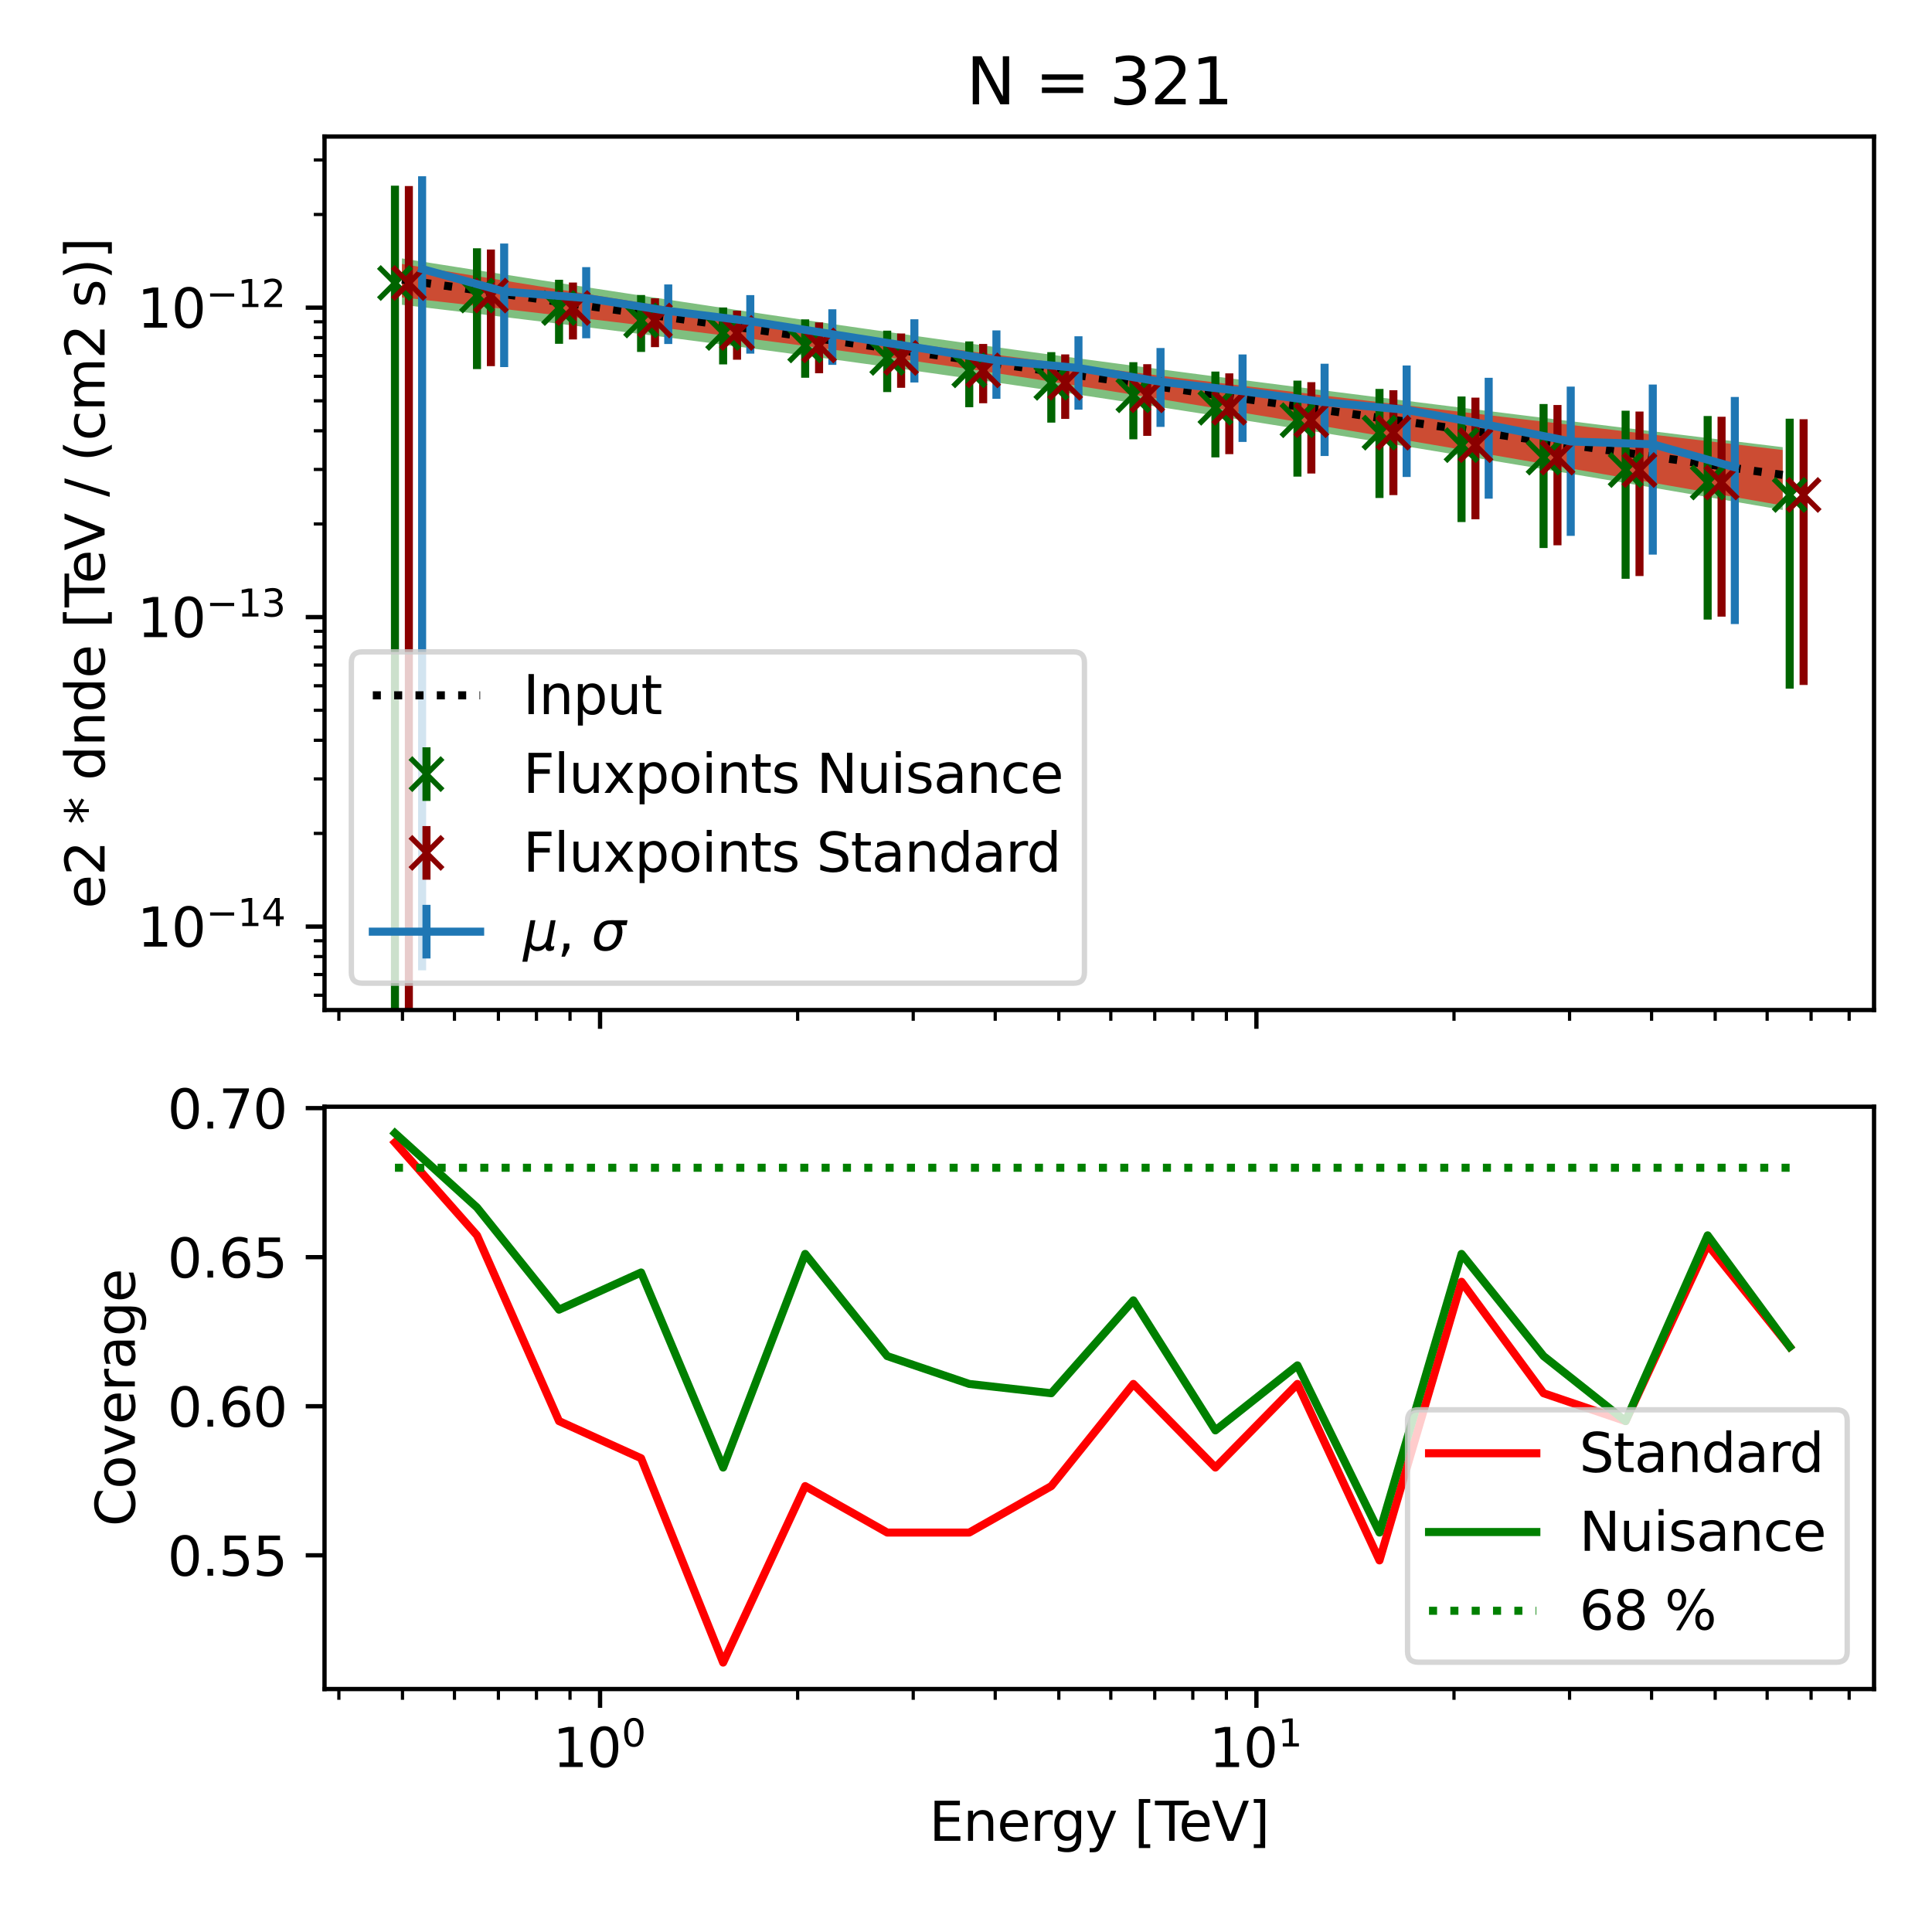 <?xml version="1.0" encoding="utf-8" standalone="no"?>
<!DOCTYPE svg PUBLIC "-//W3C//DTD SVG 1.1//EN"
  "http://www.w3.org/Graphics/SVG/1.1/DTD/svg11.dtd">
<svg xmlns:xlink="http://www.w3.org/1999/xlink" width="360pt" height="360pt" viewBox="0 0 360 360" xmlns="http://www.w3.org/2000/svg" version="1.1">
 <defs>
  <style type="text/css">*{stroke-linejoin: round; stroke-linecap: butt}</style>
 </defs>
 <g id="figure_1">
  <g id="patch_1">
   <path d="M 0 360 
L 360 360 
L 360 0 
L 0 0 
z
" style="fill: #ffffff"/>
  </g>
  <g id="axes_1">
   <g id="patch_2">
    <path d="M 60.469 188.201 
L 349.2 188.201 
L 349.2 25.44 
L 60.469 25.44 
z
" style="fill: #ffffff"/>
   </g>
   <g id="PolyCollection_1">
    <path d="M 74.892 48.152 
L 74.892 56.79 
L 77.491 57.098 
L 80.09 57.408 
L 82.689 57.718 
L 85.288 58.03 
L 87.887 58.342 
L 90.486 58.656 
L 93.085 58.972 
L 95.684 59.288 
L 98.283 59.606 
L 100.882 59.925 
L 103.481 60.245 
L 106.079 60.567 
L 108.678 60.891 
L 111.277 61.216 
L 113.876 61.542 
L 116.475 61.87 
L 119.074 62.199 
L 121.673 62.53 
L 124.272 62.863 
L 126.871 63.198 
L 129.47 63.534 
L 132.069 63.872 
L 134.667 64.211 
L 137.266 64.553 
L 139.865 64.896 
L 142.464 65.241 
L 145.063 65.589 
L 147.662 65.938 
L 150.261 66.289 
L 152.86 66.642 
L 155.459 66.997 
L 158.058 67.354 
L 160.657 67.713 
L 163.256 68.074 
L 165.854 68.437 
L 168.453 68.802 
L 171.052 69.169 
L 173.651 69.539 
L 176.25 69.91 
L 178.849 70.284 
L 181.448 70.659 
L 184.047 71.036 
L 186.646 71.416 
L 189.245 71.798 
L 191.844 72.181 
L 194.443 72.566 
L 197.041 72.954 
L 199.64 73.343 
L 202.239 73.734 
L 204.838 74.127 
L 207.437 74.522 
L 210.036 74.919 
L 212.635 75.317 
L 215.234 75.718 
L 217.833 76.119 
L 220.432 76.523 
L 223.031 76.928 
L 225.629 77.335 
L 228.228 77.743 
L 230.827 78.153 
L 233.426 78.564 
L 236.025 78.977 
L 238.624 79.392 
L 241.223 79.807 
L 243.822 80.224 
L 246.421 80.642 
L 249.02 81.062 
L 251.619 81.483 
L 254.218 81.905 
L 256.816 82.328 
L 259.415 82.753 
L 262.014 83.178 
L 264.613 83.605 
L 267.212 84.033 
L 269.811 84.462 
L 272.41 84.891 
L 275.009 85.322 
L 277.608 85.754 
L 280.207 86.187 
L 282.806 86.621 
L 285.404 87.056 
L 288.003 87.492 
L 290.602 87.928 
L 293.201 88.366 
L 295.8 88.804 
L 298.399 89.243 
L 300.998 89.683 
L 303.597 90.124 
L 306.196 90.565 
L 308.795 91.008 
L 311.394 91.451 
L 313.993 91.895 
L 316.591 92.34 
L 319.19 92.785 
L 321.789 93.231 
L 324.388 93.678 
L 326.987 94.126 
L 329.586 94.574 
L 332.185 95.023 
L 332.185 83.322 
L 332.185 83.322 
L 329.586 83.005 
L 326.987 82.689 
L 324.388 82.372 
L 321.789 82.055 
L 319.19 81.737 
L 316.591 81.42 
L 313.993 81.102 
L 311.394 80.784 
L 308.795 80.466 
L 306.196 80.148 
L 303.597 79.829 
L 300.998 79.51 
L 298.399 79.191 
L 295.8 78.871 
L 293.201 78.551 
L 290.602 78.231 
L 288.003 77.91 
L 285.404 77.589 
L 282.806 77.268 
L 280.207 76.946 
L 277.608 76.623 
L 275.009 76.3 
L 272.41 75.977 
L 269.811 75.653 
L 267.212 75.329 
L 264.613 75.004 
L 262.014 74.678 
L 259.415 74.352 
L 256.816 74.025 
L 254.218 73.697 
L 251.619 73.369 
L 249.02 73.04 
L 246.421 72.71 
L 243.822 72.38 
L 241.223 72.048 
L 238.624 71.716 
L 236.025 71.382 
L 233.426 71.048 
L 230.827 70.713 
L 228.228 70.377 
L 225.629 70.04 
L 223.031 69.701 
L 220.432 69.362 
L 217.833 69.021 
L 215.234 68.679 
L 212.635 68.336 
L 210.036 67.992 
L 207.437 67.647 
L 204.838 67.3 
L 202.239 66.951 
L 199.64 66.602 
L 197.041 66.251 
L 194.443 65.898 
L 191.844 65.544 
L 189.245 65.189 
L 186.646 64.832 
L 184.047 64.474 
L 181.448 64.113 
L 178.849 63.752 
L 176.25 63.389 
L 173.651 63.024 
L 171.052 62.658 
L 168.453 62.29 
L 165.854 61.92 
L 163.256 61.549 
L 160.657 61.177 
L 158.058 60.802 
L 155.459 60.427 
L 152.86 60.049 
L 150.261 59.67 
L 147.662 59.29 
L 145.063 58.908 
L 142.464 58.525 
L 139.865 58.14 
L 137.266 57.754 
L 134.667 57.367 
L 132.069 56.978 
L 129.47 56.588 
L 126.871 56.196 
L 124.272 55.803 
L 121.673 55.41 
L 119.074 55.014 
L 116.475 54.618 
L 113.876 54.221 
L 111.277 53.823 
L 108.678 53.423 
L 106.079 53.023 
L 103.481 52.621 
L 100.882 52.219 
L 98.283 51.816 
L 95.684 51.412 
L 93.085 51.007 
L 90.486 50.601 
L 87.887 50.195 
L 85.288 49.788 
L 82.689 49.38 
L 80.09 48.971 
L 77.491 48.562 
L 74.892 48.152 
z
" clip-path="url(#p036dc4f7ce)" style="fill: #008000; fill-opacity: 0.5"/>
   </g>
   <g id="PolyCollection_2">
    <path d="M 74.892 49.181 
L 74.892 55.407 
L 77.491 55.701 
L 80.09 55.996 
L 82.689 56.292 
L 85.288 56.589 
L 87.887 56.886 
L 90.486 57.185 
L 93.085 57.485 
L 95.684 57.786 
L 98.283 58.088 
L 100.882 58.391 
L 103.481 58.695 
L 106.079 59.001 
L 108.678 59.308 
L 111.277 59.616 
L 113.876 59.926 
L 116.475 60.238 
L 119.074 60.551 
L 121.673 60.867 
L 124.272 61.184 
L 126.871 61.503 
L 129.47 61.825 
L 132.069 62.148 
L 134.667 62.475 
L 137.266 62.804 
L 139.865 63.135 
L 142.464 63.47 
L 145.063 63.807 
L 147.662 64.148 
L 150.261 64.492 
L 152.86 64.839 
L 155.459 65.19 
L 158.058 65.545 
L 160.657 65.903 
L 163.256 66.265 
L 165.854 66.631 
L 168.453 67 
L 171.052 67.374 
L 173.651 67.751 
L 176.25 68.132 
L 178.849 68.516 
L 181.448 68.904 
L 184.047 69.295 
L 186.646 69.69 
L 189.245 70.088 
L 191.844 70.488 
L 194.443 70.892 
L 197.041 71.299 
L 199.64 71.708 
L 202.239 72.119 
L 204.838 72.533 
L 207.437 72.949 
L 210.036 73.367 
L 212.635 73.787 
L 215.234 74.209 
L 217.833 74.633 
L 220.432 75.058 
L 223.031 75.485 
L 225.629 75.913 
L 228.228 76.342 
L 230.827 76.773 
L 233.426 77.206 
L 236.025 77.639 
L 238.624 78.073 
L 241.223 78.509 
L 243.822 78.945 
L 246.421 79.383 
L 249.02 79.821 
L 251.619 80.261 
L 254.218 80.701 
L 256.816 81.142 
L 259.415 81.584 
L 262.014 82.026 
L 264.613 82.469 
L 267.212 82.913 
L 269.811 83.358 
L 272.41 83.803 
L 275.009 84.249 
L 277.608 84.696 
L 280.207 85.143 
L 282.806 85.591 
L 285.404 86.039 
L 288.003 86.488 
L 290.602 86.938 
L 293.201 87.388 
L 295.8 87.838 
L 298.399 88.289 
L 300.998 88.741 
L 303.597 89.193 
L 306.196 89.646 
L 308.795 90.099 
L 311.394 90.553 
L 313.993 91.007 
L 316.591 91.462 
L 319.19 91.917 
L 321.789 92.372 
L 324.388 92.829 
L 326.987 93.285 
L 329.586 93.742 
L 332.185 94.2 
L 332.185 83.852 
L 332.185 83.852 
L 329.586 83.544 
L 326.987 83.236 
L 324.388 82.928 
L 321.789 82.62 
L 319.19 82.312 
L 316.591 82.005 
L 313.993 81.697 
L 311.394 81.389 
L 308.795 81.081 
L 306.196 80.773 
L 303.597 80.466 
L 300.998 80.158 
L 298.399 79.85 
L 295.8 79.542 
L 293.201 79.234 
L 290.602 78.927 
L 288.003 78.619 
L 285.404 78.311 
L 282.806 78.002 
L 280.207 77.694 
L 277.608 77.386 
L 275.009 77.077 
L 272.41 76.769 
L 269.811 76.46 
L 267.212 76.151 
L 264.613 75.842 
L 262.014 75.532 
L 259.415 75.223 
L 256.816 74.913 
L 254.218 74.602 
L 251.619 74.292 
L 249.02 73.981 
L 246.421 73.669 
L 243.822 73.357 
L 241.223 73.045 
L 238.624 72.732 
L 236.025 72.419 
L 233.426 72.105 
L 230.827 71.79 
L 228.228 71.474 
L 225.629 71.158 
L 223.031 70.84 
L 220.432 70.522 
L 217.833 70.203 
L 215.234 69.882 
L 212.635 69.56 
L 210.036 69.237 
L 207.437 68.912 
L 204.838 68.586 
L 202.239 68.258 
L 199.64 67.928 
L 197.041 67.596 
L 194.443 67.262 
L 191.844 66.925 
L 189.245 66.586 
L 186.646 66.245 
L 184.047 65.901 
L 181.448 65.554 
L 178.849 65.204 
L 176.25 64.851 
L 173.651 64.495 
L 171.052 64.136 
L 168.453 63.773 
L 165.854 63.407 
L 163.256 63.038 
L 160.657 62.666 
L 158.058 62.29 
L 155.459 61.911 
L 152.86 61.528 
L 150.261 61.143 
L 147.662 60.755 
L 145.063 60.364 
L 142.464 59.97 
L 139.865 59.573 
L 137.266 59.175 
L 134.667 58.774 
L 132.069 58.37 
L 129.47 57.965 
L 126.871 57.558 
L 124.272 57.149 
L 121.673 56.739 
L 119.074 56.327 
L 116.475 55.913 
L 113.876 55.499 
L 111.277 55.083 
L 108.678 54.666 
L 106.079 54.248 
L 103.481 53.83 
L 100.882 53.41 
L 98.283 52.99 
L 95.684 52.568 
L 93.085 52.147 
L 90.486 51.724 
L 87.887 51.302 
L 85.288 50.878 
L 82.689 50.454 
L 80.09 50.03 
L 77.491 49.605 
L 74.892 49.181 
z
" clip-path="url(#p036dc4f7ce)" style="fill: #ff0000; fill-opacity: 0.6"/>
   </g>
   <g id="matplotlib.axis_1">
    <g id="xtick_1">
     <g id="line2d_1">
      <defs>
       <path id="m008baef2df" d="M 0 0 
L 0 3.5 
" style="stroke: #000000; stroke-width: 0.8"/>
      </defs>
      <g>
       <use xlink:href="#m008baef2df" x="111.812" y="188.201" style="stroke: #000000; stroke-width: 0.8"/>
      </g>
     </g>
    </g>
    <g id="xtick_2">
     <g id="line2d_2">
      <g>
       <use xlink:href="#m008baef2df" x="234.114" y="188.201" style="stroke: #000000; stroke-width: 0.8"/>
      </g>
     </g>
    </g>
    <g id="xtick_3">
     <g id="line2d_3">
      <defs>
       <path id="m7655530eff" d="M 0 0 
L 0 2 
" style="stroke: #000000; stroke-width: 0.6"/>
      </defs>
      <g>
       <use xlink:href="#m7655530eff" x="63.144" y="188.201" style="stroke: #000000; stroke-width: 0.6"/>
      </g>
     </g>
    </g>
    <g id="xtick_4">
     <g id="line2d_4">
      <g>
       <use xlink:href="#m7655530eff" x="74.996" y="188.201" style="stroke: #000000; stroke-width: 0.6"/>
      </g>
     </g>
    </g>
    <g id="xtick_5">
     <g id="line2d_5">
      <g>
       <use xlink:href="#m7655530eff" x="84.68" y="188.201" style="stroke: #000000; stroke-width: 0.6"/>
      </g>
     </g>
    </g>
    <g id="xtick_6">
     <g id="line2d_6">
      <g>
       <use xlink:href="#m7655530eff" x="92.868" y="188.201" style="stroke: #000000; stroke-width: 0.6"/>
      </g>
     </g>
    </g>
    <g id="xtick_7">
     <g id="line2d_7">
      <g>
       <use xlink:href="#m7655530eff" x="99.96" y="188.201" style="stroke: #000000; stroke-width: 0.6"/>
      </g>
     </g>
    </g>
    <g id="xtick_8">
     <g id="line2d_8">
      <g>
       <use xlink:href="#m7655530eff" x="106.216" y="188.201" style="stroke: #000000; stroke-width: 0.6"/>
      </g>
     </g>
    </g>
    <g id="xtick_9">
     <g id="line2d_9">
      <g>
       <use xlink:href="#m7655530eff" x="148.629" y="188.201" style="stroke: #000000; stroke-width: 0.6"/>
      </g>
     </g>
    </g>
    <g id="xtick_10">
     <g id="line2d_10">
      <g>
       <use xlink:href="#m7655530eff" x="170.165" y="188.201" style="stroke: #000000; stroke-width: 0.6"/>
      </g>
     </g>
    </g>
    <g id="xtick_11">
     <g id="line2d_11">
      <g>
       <use xlink:href="#m7655530eff" x="185.445" y="188.201" style="stroke: #000000; stroke-width: 0.6"/>
      </g>
     </g>
    </g>
    <g id="xtick_12">
     <g id="line2d_12">
      <g>
       <use xlink:href="#m7655530eff" x="197.298" y="188.201" style="stroke: #000000; stroke-width: 0.6"/>
      </g>
     </g>
    </g>
    <g id="xtick_13">
     <g id="line2d_13">
      <g>
       <use xlink:href="#m7655530eff" x="206.982" y="188.201" style="stroke: #000000; stroke-width: 0.6"/>
      </g>
     </g>
    </g>
    <g id="xtick_14">
     <g id="line2d_14">
      <g>
       <use xlink:href="#m7655530eff" x="215.169" y="188.201" style="stroke: #000000; stroke-width: 0.6"/>
      </g>
     </g>
    </g>
    <g id="xtick_15">
     <g id="line2d_15">
      <g>
       <use xlink:href="#m7655530eff" x="222.262" y="188.201" style="stroke: #000000; stroke-width: 0.6"/>
      </g>
     </g>
    </g>
    <g id="xtick_16">
     <g id="line2d_16">
      <g>
       <use xlink:href="#m7655530eff" x="228.518" y="188.201" style="stroke: #000000; stroke-width: 0.6"/>
      </g>
     </g>
    </g>
    <g id="xtick_17">
     <g id="line2d_17">
      <g>
       <use xlink:href="#m7655530eff" x="270.931" y="188.201" style="stroke: #000000; stroke-width: 0.6"/>
      </g>
     </g>
    </g>
    <g id="xtick_18">
     <g id="line2d_18">
      <g>
       <use xlink:href="#m7655530eff" x="292.467" y="188.201" style="stroke: #000000; stroke-width: 0.6"/>
      </g>
     </g>
    </g>
    <g id="xtick_19">
     <g id="line2d_19">
      <g>
       <use xlink:href="#m7655530eff" x="307.747" y="188.201" style="stroke: #000000; stroke-width: 0.6"/>
      </g>
     </g>
    </g>
    <g id="xtick_20">
     <g id="line2d_20">
      <g>
       <use xlink:href="#m7655530eff" x="319.599" y="188.201" style="stroke: #000000; stroke-width: 0.6"/>
      </g>
     </g>
    </g>
    <g id="xtick_21">
     <g id="line2d_21">
      <g>
       <use xlink:href="#m7655530eff" x="329.283" y="188.201" style="stroke: #000000; stroke-width: 0.6"/>
      </g>
     </g>
    </g>
    <g id="xtick_22">
     <g id="line2d_22">
      <g>
       <use xlink:href="#m7655530eff" x="337.471" y="188.201" style="stroke: #000000; stroke-width: 0.6"/>
      </g>
     </g>
    </g>
    <g id="xtick_23">
     <g id="line2d_23">
      <g>
       <use xlink:href="#m7655530eff" x="344.564" y="188.201" style="stroke: #000000; stroke-width: 0.6"/>
      </g>
     </g>
    </g>
   </g>
   <g id="matplotlib.axis_2">
    <g id="ytick_1">
     <g id="line2d_24">
      <defs>
       <path id="m9fba8c3dbc" d="M 0 0 
L -3.5 0 
" style="stroke: #000000; stroke-width: 0.8"/>
      </defs>
      <g>
       <use xlink:href="#m9fba8c3dbc" x="60.469" y="172.655" style="stroke: #000000; stroke-width: 0.8"/>
      </g>
     </g>
     <g id="text_1">
      <!-- $\mathdefault{10^{-14}}$ -->
      <g transform="translate(25.569 176.454) scale(0.1 -0.1)">
       <defs>
        <path id="DejaVuSans-31" d="M 794 531 
L 1825 531 
L 1825 4091 
L 703 3866 
L 703 4441 
L 1819 4666 
L 2450 4666 
L 2450 531 
L 3481 531 
L 3481 0 
L 794 0 
L 794 531 
z
" transform="scale(0.016)"/>
        <path id="DejaVuSans-30" d="M 2034 4250 
Q 1547 4250 1301 3770 
Q 1056 3291 1056 2328 
Q 1056 1369 1301 889 
Q 1547 409 2034 409 
Q 2525 409 2770 889 
Q 3016 1369 3016 2328 
Q 3016 3291 2770 3770 
Q 2525 4250 2034 4250 
z
M 2034 4750 
Q 2819 4750 3233 4129 
Q 3647 3509 3647 2328 
Q 3647 1150 3233 529 
Q 2819 -91 2034 -91 
Q 1250 -91 836 529 
Q 422 1150 422 2328 
Q 422 3509 836 4129 
Q 1250 4750 2034 4750 
z
" transform="scale(0.016)"/>
        <path id="DejaVuSans-2212" d="M 678 2272 
L 4684 2272 
L 4684 1741 
L 678 1741 
L 678 2272 
z
" transform="scale(0.016)"/>
        <path id="DejaVuSans-34" d="M 2419 4116 
L 825 1625 
L 2419 1625 
L 2419 4116 
z
M 2253 4666 
L 3047 4666 
L 3047 1625 
L 3713 1625 
L 3713 1100 
L 3047 1100 
L 3047 0 
L 2419 0 
L 2419 1100 
L 313 1100 
L 313 1709 
L 2253 4666 
z
" transform="scale(0.016)"/>
       </defs>
       <use xlink:href="#DejaVuSans-31" transform="translate(0 0.684)"/>
       <use xlink:href="#DejaVuSans-30" transform="translate(63.623 0.684)"/>
       <use xlink:href="#DejaVuSans-2212" transform="translate(128.203 38.966) scale(0.7)"/>
       <use xlink:href="#DejaVuSans-31" transform="translate(186.855 38.966) scale(0.7)"/>
       <use xlink:href="#DejaVuSans-34" transform="translate(231.392 38.966) scale(0.7)"/>
      </g>
     </g>
    </g>
    <g id="ytick_2">
     <g id="line2d_25">
      <g>
       <use xlink:href="#m9fba8c3dbc" x="60.469" y="114.989" style="stroke: #000000; stroke-width: 0.8"/>
      </g>
     </g>
     <g id="text_2">
      <!-- $\mathdefault{10^{-13}}$ -->
      <g transform="translate(25.569 118.788) scale(0.1 -0.1)">
       <defs>
        <path id="DejaVuSans-33" d="M 2597 2516 
Q 3050 2419 3304 2112 
Q 3559 1806 3559 1356 
Q 3559 666 3084 287 
Q 2609 -91 1734 -91 
Q 1441 -91 1130 -33 
Q 819 25 488 141 
L 488 750 
Q 750 597 1062 519 
Q 1375 441 1716 441 
Q 2309 441 2620 675 
Q 2931 909 2931 1356 
Q 2931 1769 2642 2001 
Q 2353 2234 1838 2234 
L 1294 2234 
L 1294 2753 
L 1863 2753 
Q 2328 2753 2575 2939 
Q 2822 3125 2822 3475 
Q 2822 3834 2567 4026 
Q 2313 4219 1838 4219 
Q 1578 4219 1281 4162 
Q 984 4106 628 3988 
L 628 4550 
Q 988 4650 1302 4700 
Q 1616 4750 1894 4750 
Q 2613 4750 3031 4423 
Q 3450 4097 3450 3541 
Q 3450 3153 3228 2886 
Q 3006 2619 2597 2516 
z
" transform="scale(0.016)"/>
       </defs>
       <use xlink:href="#DejaVuSans-31" transform="translate(0 0.766)"/>
       <use xlink:href="#DejaVuSans-30" transform="translate(63.623 0.766)"/>
       <use xlink:href="#DejaVuSans-2212" transform="translate(128.203 39.047) scale(0.7)"/>
       <use xlink:href="#DejaVuSans-31" transform="translate(186.855 39.047) scale(0.7)"/>
       <use xlink:href="#DejaVuSans-33" transform="translate(231.392 39.047) scale(0.7)"/>
      </g>
     </g>
    </g>
    <g id="ytick_3">
     <g id="line2d_26">
      <g>
       <use xlink:href="#m9fba8c3dbc" x="60.469" y="57.323" style="stroke: #000000; stroke-width: 0.8"/>
      </g>
     </g>
     <g id="text_3">
      <!-- $\mathdefault{10^{-12}}$ -->
      <g transform="translate(25.569 61.122) scale(0.1 -0.1)">
       <defs>
        <path id="DejaVuSans-32" d="M 1228 531 
L 3431 531 
L 3431 0 
L 469 0 
L 469 531 
Q 828 903 1448 1529 
Q 2069 2156 2228 2338 
Q 2531 2678 2651 2914 
Q 2772 3150 2772 3378 
Q 2772 3750 2511 3984 
Q 2250 4219 1831 4219 
Q 1534 4219 1204 4116 
Q 875 4013 500 3803 
L 500 4441 
Q 881 4594 1212 4672 
Q 1544 4750 1819 4750 
Q 2544 4750 2975 4387 
Q 3406 4025 3406 3419 
Q 3406 3131 3298 2873 
Q 3191 2616 2906 2266 
Q 2828 2175 2409 1742 
Q 1991 1309 1228 531 
z
" transform="scale(0.016)"/>
       </defs>
       <use xlink:href="#DejaVuSans-31" transform="translate(0 0.766)"/>
       <use xlink:href="#DejaVuSans-30" transform="translate(63.623 0.766)"/>
       <use xlink:href="#DejaVuSans-2212" transform="translate(128.203 39.047) scale(0.7)"/>
       <use xlink:href="#DejaVuSans-31" transform="translate(186.855 39.047) scale(0.7)"/>
       <use xlink:href="#DejaVuSans-32" transform="translate(231.392 39.047) scale(0.7)"/>
      </g>
     </g>
    </g>
    <g id="ytick_4">
     <g id="line2d_27">
      <defs>
       <path id="mdc5701999f" d="M 0 0 
L -2 0 
" style="stroke: #000000; stroke-width: 0.6"/>
      </defs>
      <g>
       <use xlink:href="#mdc5701999f" x="60.469" y="185.448" style="stroke: #000000; stroke-width: 0.6"/>
      </g>
     </g>
    </g>
    <g id="ytick_5">
     <g id="line2d_28">
      <g>
       <use xlink:href="#mdc5701999f" x="60.469" y="181.588" style="stroke: #000000; stroke-width: 0.6"/>
      </g>
     </g>
    </g>
    <g id="ytick_6">
     <g id="line2d_29">
      <g>
       <use xlink:href="#mdc5701999f" x="60.469" y="178.243" style="stroke: #000000; stroke-width: 0.6"/>
      </g>
     </g>
    </g>
    <g id="ytick_7">
     <g id="line2d_30">
      <g>
       <use xlink:href="#mdc5701999f" x="60.469" y="175.294" style="stroke: #000000; stroke-width: 0.6"/>
      </g>
     </g>
    </g>
    <g id="ytick_8">
     <g id="line2d_31">
      <g>
       <use xlink:href="#mdc5701999f" x="60.469" y="155.296" style="stroke: #000000; stroke-width: 0.6"/>
      </g>
     </g>
    </g>
    <g id="ytick_9">
     <g id="line2d_32">
      <g>
       <use xlink:href="#mdc5701999f" x="60.469" y="145.141" style="stroke: #000000; stroke-width: 0.6"/>
      </g>
     </g>
    </g>
    <g id="ytick_10">
     <g id="line2d_33">
      <g>
       <use xlink:href="#mdc5701999f" x="60.469" y="137.937" style="stroke: #000000; stroke-width: 0.6"/>
      </g>
     </g>
    </g>
    <g id="ytick_11">
     <g id="line2d_34">
      <g>
       <use xlink:href="#mdc5701999f" x="60.469" y="132.348" style="stroke: #000000; stroke-width: 0.6"/>
      </g>
     </g>
    </g>
    <g id="ytick_12">
     <g id="line2d_35">
      <g>
       <use xlink:href="#mdc5701999f" x="60.469" y="127.782" style="stroke: #000000; stroke-width: 0.6"/>
      </g>
     </g>
    </g>
    <g id="ytick_13">
     <g id="line2d_36">
      <g>
       <use xlink:href="#mdc5701999f" x="60.469" y="123.922" style="stroke: #000000; stroke-width: 0.6"/>
      </g>
     </g>
    </g>
    <g id="ytick_14">
     <g id="line2d_37">
      <g>
       <use xlink:href="#mdc5701999f" x="60.469" y="120.577" style="stroke: #000000; stroke-width: 0.6"/>
      </g>
     </g>
    </g>
    <g id="ytick_15">
     <g id="line2d_38">
      <g>
       <use xlink:href="#mdc5701999f" x="60.469" y="117.628" style="stroke: #000000; stroke-width: 0.6"/>
      </g>
     </g>
    </g>
    <g id="ytick_16">
     <g id="line2d_39">
      <g>
       <use xlink:href="#mdc5701999f" x="60.469" y="97.63" style="stroke: #000000; stroke-width: 0.6"/>
      </g>
     </g>
    </g>
    <g id="ytick_17">
     <g id="line2d_40">
      <g>
       <use xlink:href="#mdc5701999f" x="60.469" y="87.475" style="stroke: #000000; stroke-width: 0.6"/>
      </g>
     </g>
    </g>
    <g id="ytick_18">
     <g id="line2d_41">
      <g>
       <use xlink:href="#mdc5701999f" x="60.469" y="80.271" style="stroke: #000000; stroke-width: 0.6"/>
      </g>
     </g>
    </g>
    <g id="ytick_19">
     <g id="line2d_42">
      <g>
       <use xlink:href="#mdc5701999f" x="60.469" y="74.682" style="stroke: #000000; stroke-width: 0.6"/>
      </g>
     </g>
    </g>
    <g id="ytick_20">
     <g id="line2d_43">
      <g>
       <use xlink:href="#mdc5701999f" x="60.469" y="70.116" style="stroke: #000000; stroke-width: 0.6"/>
      </g>
     </g>
    </g>
    <g id="ytick_21">
     <g id="line2d_44">
      <g>
       <use xlink:href="#mdc5701999f" x="60.469" y="66.256" style="stroke: #000000; stroke-width: 0.6"/>
      </g>
     </g>
    </g>
    <g id="ytick_22">
     <g id="line2d_45">
      <g>
       <use xlink:href="#mdc5701999f" x="60.469" y="62.911" style="stroke: #000000; stroke-width: 0.6"/>
      </g>
     </g>
    </g>
    <g id="ytick_23">
     <g id="line2d_46">
      <g>
       <use xlink:href="#mdc5701999f" x="60.469" y="59.962" style="stroke: #000000; stroke-width: 0.6"/>
      </g>
     </g>
    </g>
    <g id="ytick_24">
     <g id="line2d_47">
      <g>
       <use xlink:href="#mdc5701999f" x="60.469" y="39.964" style="stroke: #000000; stroke-width: 0.6"/>
      </g>
     </g>
    </g>
    <g id="ytick_25">
     <g id="line2d_48">
      <g>
       <use xlink:href="#mdc5701999f" x="60.469" y="29.809" style="stroke: #000000; stroke-width: 0.6"/>
      </g>
     </g>
    </g>
    <g id="text_4">
     <!-- e2 * dnde [TeV / (cm2 s)] -->
     <g transform="translate(19.489 169.3) rotate(-90) scale(0.1 -0.1)">
      <defs>
       <path id="DejaVuSans-65" d="M 3597 1894 
L 3597 1613 
L 953 1613 
Q 991 1019 1311 708 
Q 1631 397 2203 397 
Q 2534 397 2845 478 
Q 3156 559 3463 722 
L 3463 178 
Q 3153 47 2828 -22 
Q 2503 -91 2169 -91 
Q 1331 -91 842 396 
Q 353 884 353 1716 
Q 353 2575 817 3079 
Q 1281 3584 2069 3584 
Q 2775 3584 3186 3129 
Q 3597 2675 3597 1894 
z
M 3022 2063 
Q 3016 2534 2758 2815 
Q 2500 3097 2075 3097 
Q 1594 3097 1305 2825 
Q 1016 2553 972 2059 
L 3022 2063 
z
" transform="scale(0.016)"/>
       <path id="DejaVuSans-20" transform="scale(0.016)"/>
       <path id="DejaVuSans-2a" d="M 3009 3897 
L 1888 3291 
L 3009 2681 
L 2828 2375 
L 1778 3009 
L 1778 1831 
L 1422 1831 
L 1422 3009 
L 372 2375 
L 191 2681 
L 1313 3291 
L 191 3897 
L 372 4206 
L 1422 3572 
L 1422 4750 
L 1778 4750 
L 1778 3572 
L 2828 4206 
L 3009 3897 
z
" transform="scale(0.016)"/>
       <path id="DejaVuSans-64" d="M 2906 2969 
L 2906 4863 
L 3481 4863 
L 3481 0 
L 2906 0 
L 2906 525 
Q 2725 213 2448 61 
Q 2172 -91 1784 -91 
Q 1150 -91 751 415 
Q 353 922 353 1747 
Q 353 2572 751 3078 
Q 1150 3584 1784 3584 
Q 2172 3584 2448 3432 
Q 2725 3281 2906 2969 
z
M 947 1747 
Q 947 1113 1208 752 
Q 1469 391 1925 391 
Q 2381 391 2643 752 
Q 2906 1113 2906 1747 
Q 2906 2381 2643 2742 
Q 2381 3103 1925 3103 
Q 1469 3103 1208 2742 
Q 947 2381 947 1747 
z
" transform="scale(0.016)"/>
       <path id="DejaVuSans-6e" d="M 3513 2113 
L 3513 0 
L 2938 0 
L 2938 2094 
Q 2938 2591 2744 2837 
Q 2550 3084 2163 3084 
Q 1697 3084 1428 2787 
Q 1159 2491 1159 1978 
L 1159 0 
L 581 0 
L 581 3500 
L 1159 3500 
L 1159 2956 
Q 1366 3272 1645 3428 
Q 1925 3584 2291 3584 
Q 2894 3584 3203 3211 
Q 3513 2838 3513 2113 
z
" transform="scale(0.016)"/>
       <path id="DejaVuSans-5b" d="M 550 4863 
L 1875 4863 
L 1875 4416 
L 1125 4416 
L 1125 -397 
L 1875 -397 
L 1875 -844 
L 550 -844 
L 550 4863 
z
" transform="scale(0.016)"/>
       <path id="DejaVuSans-54" d="M -19 4666 
L 3928 4666 
L 3928 4134 
L 2272 4134 
L 2272 0 
L 1638 0 
L 1638 4134 
L -19 4134 
L -19 4666 
z
" transform="scale(0.016)"/>
       <path id="DejaVuSans-56" d="M 1831 0 
L 50 4666 
L 709 4666 
L 2188 738 
L 3669 4666 
L 4325 4666 
L 2547 0 
L 1831 0 
z
" transform="scale(0.016)"/>
       <path id="DejaVuSans-2f" d="M 1625 4666 
L 2156 4666 
L 531 -594 
L 0 -594 
L 1625 4666 
z
" transform="scale(0.016)"/>
       <path id="DejaVuSans-28" d="M 1984 4856 
Q 1566 4138 1362 3434 
Q 1159 2731 1159 2009 
Q 1159 1288 1364 580 
Q 1569 -128 1984 -844 
L 1484 -844 
Q 1016 -109 783 600 
Q 550 1309 550 2009 
Q 550 2706 781 3412 
Q 1013 4119 1484 4856 
L 1984 4856 
z
" transform="scale(0.016)"/>
       <path id="DejaVuSans-63" d="M 3122 3366 
L 3122 2828 
Q 2878 2963 2633 3030 
Q 2388 3097 2138 3097 
Q 1578 3097 1268 2742 
Q 959 2388 959 1747 
Q 959 1106 1268 751 
Q 1578 397 2138 397 
Q 2388 397 2633 464 
Q 2878 531 3122 666 
L 3122 134 
Q 2881 22 2623 -34 
Q 2366 -91 2075 -91 
Q 1284 -91 818 406 
Q 353 903 353 1747 
Q 353 2603 823 3093 
Q 1294 3584 2113 3584 
Q 2378 3584 2631 3529 
Q 2884 3475 3122 3366 
z
" transform="scale(0.016)"/>
       <path id="DejaVuSans-6d" d="M 3328 2828 
Q 3544 3216 3844 3400 
Q 4144 3584 4550 3584 
Q 5097 3584 5394 3201 
Q 5691 2819 5691 2113 
L 5691 0 
L 5113 0 
L 5113 2094 
Q 5113 2597 4934 2840 
Q 4756 3084 4391 3084 
Q 3944 3084 3684 2787 
Q 3425 2491 3425 1978 
L 3425 0 
L 2847 0 
L 2847 2094 
Q 2847 2600 2669 2842 
Q 2491 3084 2119 3084 
Q 1678 3084 1418 2786 
Q 1159 2488 1159 1978 
L 1159 0 
L 581 0 
L 581 3500 
L 1159 3500 
L 1159 2956 
Q 1356 3278 1631 3431 
Q 1906 3584 2284 3584 
Q 2666 3584 2933 3390 
Q 3200 3197 3328 2828 
z
" transform="scale(0.016)"/>
       <path id="DejaVuSans-73" d="M 2834 3397 
L 2834 2853 
Q 2591 2978 2328 3040 
Q 2066 3103 1784 3103 
Q 1356 3103 1142 2972 
Q 928 2841 928 2578 
Q 928 2378 1081 2264 
Q 1234 2150 1697 2047 
L 1894 2003 
Q 2506 1872 2764 1633 
Q 3022 1394 3022 966 
Q 3022 478 2636 193 
Q 2250 -91 1575 -91 
Q 1294 -91 989 -36 
Q 684 19 347 128 
L 347 722 
Q 666 556 975 473 
Q 1284 391 1588 391 
Q 1994 391 2212 530 
Q 2431 669 2431 922 
Q 2431 1156 2273 1281 
Q 2116 1406 1581 1522 
L 1381 1569 
Q 847 1681 609 1914 
Q 372 2147 372 2553 
Q 372 3047 722 3315 
Q 1072 3584 1716 3584 
Q 2034 3584 2315 3537 
Q 2597 3491 2834 3397 
z
" transform="scale(0.016)"/>
       <path id="DejaVuSans-29" d="M 513 4856 
L 1013 4856 
Q 1481 4119 1714 3412 
Q 1947 2706 1947 2009 
Q 1947 1309 1714 600 
Q 1481 -109 1013 -844 
L 513 -844 
Q 928 -128 1133 580 
Q 1338 1288 1338 2009 
Q 1338 2731 1133 3434 
Q 928 4138 513 4856 
z
" transform="scale(0.016)"/>
       <path id="DejaVuSans-5d" d="M 1947 4863 
L 1947 -844 
L 622 -844 
L 622 -397 
L 1369 -397 
L 1369 4416 
L 622 4416 
L 622 4863 
L 1947 4863 
z
" transform="scale(0.016)"/>
      </defs>
      <use xlink:href="#DejaVuSans-65"/>
      <use xlink:href="#DejaVuSans-32" x="61.523"/>
      <use xlink:href="#DejaVuSans-20" x="125.146"/>
      <use xlink:href="#DejaVuSans-2a" x="156.934"/>
      <use xlink:href="#DejaVuSans-20" x="206.934"/>
      <use xlink:href="#DejaVuSans-64" x="238.721"/>
      <use xlink:href="#DejaVuSans-6e" x="302.197"/>
      <use xlink:href="#DejaVuSans-64" x="365.576"/>
      <use xlink:href="#DejaVuSans-65" x="429.053"/>
      <use xlink:href="#DejaVuSans-20" x="490.576"/>
      <use xlink:href="#DejaVuSans-5b" x="522.363"/>
      <use xlink:href="#DejaVuSans-54" x="561.377"/>
      <use xlink:href="#DejaVuSans-65" x="605.461"/>
      <use xlink:href="#DejaVuSans-56" x="666.984"/>
      <use xlink:href="#DejaVuSans-20" x="735.393"/>
      <use xlink:href="#DejaVuSans-2f" x="767.18"/>
      <use xlink:href="#DejaVuSans-20" x="800.871"/>
      <use xlink:href="#DejaVuSans-28" x="832.658"/>
      <use xlink:href="#DejaVuSans-63" x="871.672"/>
      <use xlink:href="#DejaVuSans-6d" x="926.652"/>
      <use xlink:href="#DejaVuSans-32" x="1024.064"/>
      <use xlink:href="#DejaVuSans-20" x="1087.688"/>
      <use xlink:href="#DejaVuSans-73" x="1119.475"/>
      <use xlink:href="#DejaVuSans-29" x="1171.574"/>
      <use xlink:href="#DejaVuSans-5d" x="1210.588"/>
     </g>
    </g>
   </g>
   <g id="line2d_49">
    <path d="M 74.892 52.101 
L 77.491 52.468 
L 80.09 52.836 
L 82.689 53.203 
L 85.288 53.571 
L 87.887 53.939 
L 90.486 54.306 
L 93.085 54.674 
L 95.684 55.042 
L 98.283 55.409 
L 100.882 55.777 
L 103.481 56.144 
L 106.079 56.512 
L 108.678 56.88 
L 111.277 57.247 
L 113.876 57.615 
L 116.475 57.982 
L 119.074 58.35 
L 121.673 58.718 
L 124.272 59.085 
L 126.871 59.453 
L 129.47 59.821 
L 132.069 60.188 
L 134.667 60.556 
L 137.266 60.923 
L 139.865 61.291 
L 142.464 61.659 
L 145.063 62.026 
L 147.662 62.394 
L 150.261 62.762 
L 152.86 63.129 
L 155.459 63.497 
L 158.058 63.864 
L 160.657 64.232 
L 163.256 64.6 
L 165.854 64.967 
L 168.453 65.335 
L 171.052 65.703 
L 173.651 66.07 
L 176.25 66.438 
L 178.849 66.805 
L 181.448 67.173 
L 184.047 67.541 
L 186.646 67.908 
L 189.245 68.276 
L 191.844 68.643 
L 194.443 69.011 
L 197.041 69.379 
L 199.64 69.746 
L 202.239 70.114 
L 204.838 70.482 
L 207.437 70.849 
L 210.036 71.217 
L 212.635 71.584 
L 215.234 71.952 
L 217.833 72.32 
L 220.432 72.687 
L 223.031 73.055 
L 225.629 73.423 
L 228.228 73.79 
L 230.827 74.158 
L 233.426 74.525 
L 236.025 74.893 
L 238.624 75.261 
L 241.223 75.628 
L 243.822 75.996 
L 246.421 76.364 
L 249.02 76.731 
L 251.619 77.099 
L 254.218 77.466 
L 256.816 77.834 
L 259.415 78.202 
L 262.014 78.569 
L 264.613 78.937 
L 267.212 79.305 
L 269.811 79.672 
L 272.41 80.04 
L 275.009 80.407 
L 277.608 80.775 
L 280.207 81.143 
L 282.806 81.51 
L 285.404 81.878 
L 288.003 82.245 
L 290.602 82.613 
L 293.201 82.981 
L 295.8 83.348 
L 298.399 83.716 
L 300.998 84.084 
L 303.597 84.451 
L 306.196 84.819 
L 308.795 85.186 
L 311.394 85.554 
L 313.993 85.922 
L 316.591 86.289 
L 319.19 86.657 
L 321.789 87.025 
L 324.388 87.392 
L 326.987 87.76 
L 329.586 88.127 
L 332.185 88.495 
" clip-path="url(#p036dc4f7ce)" style="fill: none; stroke-dasharray: 1.5,2.475; stroke-dashoffset: 0; stroke: #000000; stroke-width: 1.5"/>
   </g>
   <g id="LineCollection_1">
    <path clip-path="url(#p036dc4f7ce)" style="fill: none; stroke: #006400; stroke-width: 1.5"/>
    <path clip-path="url(#p036dc4f7ce)" style="fill: none; stroke: #006400; stroke-width: 1.5"/>
    <path clip-path="url(#p036dc4f7ce)" style="fill: none; stroke: #006400; stroke-width: 1.5"/>
    <path clip-path="url(#p036dc4f7ce)" style="fill: none; stroke: #006400; stroke-width: 1.5"/>
    <path clip-path="url(#p036dc4f7ce)" style="fill: none; stroke: #006400; stroke-width: 1.5"/>
    <path d="M 73.593 361 
L 73.593 34.6 
" clip-path="url(#p036dc4f7ce)" style="fill: none; stroke: #006400; stroke-width: 1.5"/>
    <path d="M 88.881 68.778 
L 88.881 46.26 
" clip-path="url(#p036dc4f7ce)" style="fill: none; stroke: #006400; stroke-width: 1.5"/>
    <path d="M 104.168 64.065 
L 104.168 52.132 
" clip-path="url(#p036dc4f7ce)" style="fill: none; stroke: #006400; stroke-width: 1.5"/>
    <path d="M 119.456 65.575 
L 119.456 54.97 
" clip-path="url(#p036dc4f7ce)" style="fill: none; stroke: #006400; stroke-width: 1.5"/>
    <path d="M 134.744 67.905 
L 134.744 57.291 
" clip-path="url(#p036dc4f7ce)" style="fill: none; stroke: #006400; stroke-width: 1.5"/>
    <path d="M 150.032 70.391 
L 150.032 59.509 
" clip-path="url(#p036dc4f7ce)" style="fill: none; stroke: #006400; stroke-width: 1.5"/>
    <path d="M 165.319 73.054 
L 165.319 61.617 
" clip-path="url(#p036dc4f7ce)" style="fill: none; stroke: #006400; stroke-width: 1.5"/>
    <path d="M 180.607 75.881 
L 180.607 63.623 
" clip-path="url(#p036dc4f7ce)" style="fill: none; stroke: #006400; stroke-width: 1.5"/>
    <path d="M 195.895 78.747 
L 195.895 65.62 
" clip-path="url(#p036dc4f7ce)" style="fill: none; stroke: #006400; stroke-width: 1.5"/>
    <path d="M 211.183 81.857 
L 211.183 67.488 
" clip-path="url(#p036dc4f7ce)" style="fill: none; stroke: #006400; stroke-width: 1.5"/>
    <path d="M 226.47 85.231 
L 226.47 69.236 
" clip-path="url(#p036dc4f7ce)" style="fill: none; stroke: #006400; stroke-width: 1.5"/>
    <path d="M 241.758 88.808 
L 241.758 70.921 
" clip-path="url(#p036dc4f7ce)" style="fill: none; stroke: #006400; stroke-width: 1.5"/>
    <path d="M 257.046 92.795 
L 257.046 72.466 
" clip-path="url(#p036dc4f7ce)" style="fill: none; stroke: #006400; stroke-width: 1.5"/>
    <path d="M 272.333 97.279 
L 272.333 73.883 
" clip-path="url(#p036dc4f7ce)" style="fill: none; stroke: #006400; stroke-width: 1.5"/>
    <path d="M 287.621 102.116 
L 287.621 75.279 
" clip-path="url(#p036dc4f7ce)" style="fill: none; stroke: #006400; stroke-width: 1.5"/>
    <path d="M 302.909 107.849 
L 302.909 76.531 
" clip-path="url(#p036dc4f7ce)" style="fill: none; stroke: #006400; stroke-width: 1.5"/>
    <path d="M 318.197 115.446 
L 318.197 77.524 
" clip-path="url(#p036dc4f7ce)" style="fill: none; stroke: #006400; stroke-width: 1.5"/>
    <path d="M 333.484 128.327 
L 333.484 78.016 
" clip-path="url(#p036dc4f7ce)" style="fill: none; stroke: #006400; stroke-width: 1.5"/>
    <path clip-path="url(#p036dc4f7ce)" style="fill: none; stroke: #006400; stroke-width: 1.5"/>
   </g>
   <g id="LineCollection_2">
    <path clip-path="url(#p036dc4f7ce)" style="fill: none; stroke: #8b0000; stroke-width: 1.5"/>
    <path clip-path="url(#p036dc4f7ce)" style="fill: none; stroke: #8b0000; stroke-width: 1.5"/>
    <path clip-path="url(#p036dc4f7ce)" style="fill: none; stroke: #8b0000; stroke-width: 1.5"/>
    <path clip-path="url(#p036dc4f7ce)" style="fill: none; stroke: #8b0000; stroke-width: 1.5"/>
    <path clip-path="url(#p036dc4f7ce)" style="fill: none; stroke: #8b0000; stroke-width: 1.5"/>
    <path d="M 76.185 361 
L 76.185 34.662 
" clip-path="url(#p036dc4f7ce)" style="fill: none; stroke: #8b0000; stroke-width: 1.5"/>
    <path d="M 91.472 68.228 
L 91.472 46.489 
" clip-path="url(#p036dc4f7ce)" style="fill: none; stroke: #8b0000; stroke-width: 1.5"/>
    <path d="M 106.76 63.257 
L 106.76 52.647 
" clip-path="url(#p036dc4f7ce)" style="fill: none; stroke: #8b0000; stroke-width: 1.5"/>
    <path d="M 122.048 64.68 
L 122.048 55.58 
" clip-path="url(#p036dc4f7ce)" style="fill: none; stroke: #8b0000; stroke-width: 1.5"/>
    <path d="M 137.335 67.029 
L 137.335 57.888 
" clip-path="url(#p036dc4f7ce)" style="fill: none; stroke: #8b0000; stroke-width: 1.5"/>
    <path d="M 152.623 69.55 
L 152.623 60.076 
" clip-path="url(#p036dc4f7ce)" style="fill: none; stroke: #8b0000; stroke-width: 1.5"/>
    <path d="M 167.911 72.263 
L 167.911 62.137 
" clip-path="url(#p036dc4f7ce)" style="fill: none; stroke: #8b0000; stroke-width: 1.5"/>
    <path d="M 183.199 75.143 
L 183.199 64.094 
" clip-path="url(#p036dc4f7ce)" style="fill: none; stroke: #8b0000; stroke-width: 1.5"/>
    <path d="M 198.486 78.062 
L 198.486 66.041 
" clip-path="url(#p036dc4f7ce)" style="fill: none; stroke: #8b0000; stroke-width: 1.5"/>
    <path d="M 213.774 81.217 
L 213.774 67.862 
" clip-path="url(#p036dc4f7ce)" style="fill: none; stroke: #8b0000; stroke-width: 1.5"/>
    <path d="M 229.062 84.628 
L 229.062 69.567 
" clip-path="url(#p036dc4f7ce)" style="fill: none; stroke: #8b0000; stroke-width: 1.5"/>
    <path d="M 244.35 88.238 
L 244.35 71.21 
" clip-path="url(#p036dc4f7ce)" style="fill: none; stroke: #8b0000; stroke-width: 1.5"/>
    <path d="M 259.637 92.254 
L 259.637 72.715 
" clip-path="url(#p036dc4f7ce)" style="fill: none; stroke: #8b0000; stroke-width: 1.5"/>
    <path d="M 274.925 96.761 
L 274.925 74.095 
" clip-path="url(#p036dc4f7ce)" style="fill: none; stroke: #8b0000; stroke-width: 1.5"/>
    <path d="M 290.213 101.61 
L 290.213 75.461 
" clip-path="url(#p036dc4f7ce)" style="fill: none; stroke: #8b0000; stroke-width: 1.5"/>
    <path d="M 305.5 107.339 
L 305.5 76.685 
" clip-path="url(#p036dc4f7ce)" style="fill: none; stroke: #8b0000; stroke-width: 1.5"/>
    <path d="M 320.788 114.901 
L 320.788 77.651 
" clip-path="url(#p036dc4f7ce)" style="fill: none; stroke: #8b0000; stroke-width: 1.5"/>
    <path d="M 336.076 127.634 
L 336.076 78.116 
" clip-path="url(#p036dc4f7ce)" style="fill: none; stroke: #8b0000; stroke-width: 1.5"/>
    <path clip-path="url(#p036dc4f7ce)" style="fill: none; stroke: #8b0000; stroke-width: 1.5"/>
   </g>
   <g id="LineCollection_3">
    <path clip-path="url(#p036dc4f7ce)" style="fill: none; stroke: #1f77b4; stroke-width: 1.5"/>
    <path clip-path="url(#p036dc4f7ce)" style="fill: none; stroke: #1f77b4; stroke-width: 1.5"/>
    <path clip-path="url(#p036dc4f7ce)" style="fill: none; stroke: #1f77b4; stroke-width: 1.5"/>
    <path clip-path="url(#p036dc4f7ce)" style="fill: none; stroke: #1f77b4; stroke-width: 1.5"/>
    <path clip-path="url(#p036dc4f7ce)" style="fill: none; stroke: #1f77b4; stroke-width: 1.5"/>
    <path d="M 78.655 180.803 
L 78.655 32.838 
" clip-path="url(#p036dc4f7ce)" style="fill: none; stroke: #1f77b4; stroke-width: 1.5"/>
    <path d="M 93.943 68.398 
L 93.943 45.379 
" clip-path="url(#p036dc4f7ce)" style="fill: none; stroke: #1f77b4; stroke-width: 1.5"/>
    <path d="M 109.231 63.031 
L 109.231 49.779 
" clip-path="url(#p036dc4f7ce)" style="fill: none; stroke: #1f77b4; stroke-width: 1.5"/>
    <path d="M 124.519 64.095 
L 124.519 53.005 
" clip-path="url(#p036dc4f7ce)" style="fill: none; stroke: #1f77b4; stroke-width: 1.5"/>
    <path d="M 139.806 65.891 
L 139.806 54.99 
" clip-path="url(#p036dc4f7ce)" style="fill: none; stroke: #1f77b4; stroke-width: 1.5"/>
    <path d="M 155.094 67.983 
L 155.094 57.633 
" clip-path="url(#p036dc4f7ce)" style="fill: none; stroke: #1f77b4; stroke-width: 1.5"/>
    <path d="M 170.382 71.273 
L 170.382 59.489 
" clip-path="url(#p036dc4f7ce)" style="fill: none; stroke: #1f77b4; stroke-width: 1.5"/>
    <path d="M 185.67 74.313 
L 185.67 61.566 
" clip-path="url(#p036dc4f7ce)" style="fill: none; stroke: #1f77b4; stroke-width: 1.5"/>
    <path d="M 200.957 76.341 
L 200.957 62.661 
" clip-path="url(#p036dc4f7ce)" style="fill: none; stroke: #1f77b4; stroke-width: 1.5"/>
    <path d="M 216.245 79.543 
L 216.245 64.845 
" clip-path="url(#p036dc4f7ce)" style="fill: none; stroke: #1f77b4; stroke-width: 1.5"/>
    <path d="M 231.533 82.352 
L 231.533 66.05 
" clip-path="url(#p036dc4f7ce)" style="fill: none; stroke: #1f77b4; stroke-width: 1.5"/>
    <path d="M 246.82 84.972 
L 246.82 67.774 
" clip-path="url(#p036dc4f7ce)" style="fill: none; stroke: #1f77b4; stroke-width: 1.5"/>
    <path d="M 262.108 88.873 
L 262.108 68.1 
" clip-path="url(#p036dc4f7ce)" style="fill: none; stroke: #1f77b4; stroke-width: 1.5"/>
    <path d="M 277.396 92.92 
L 277.396 70.394 
" clip-path="url(#p036dc4f7ce)" style="fill: none; stroke: #1f77b4; stroke-width: 1.5"/>
    <path d="M 292.684 99.847 
L 292.684 72.041 
" clip-path="url(#p036dc4f7ce)" style="fill: none; stroke: #1f77b4; stroke-width: 1.5"/>
    <path d="M 307.971 103.345 
L 307.971 71.65 
" clip-path="url(#p036dc4f7ce)" style="fill: none; stroke: #1f77b4; stroke-width: 1.5"/>
    <path d="M 323.259 116.284 
L 323.259 73.964 
" clip-path="url(#p036dc4f7ce)" style="fill: none; stroke: #1f77b4; stroke-width: 1.5"/>
    <path clip-path="url(#p036dc4f7ce)" style="fill: none; stroke: #1f77b4; stroke-width: 1.5"/>
    <path clip-path="url(#p036dc4f7ce)" style="fill: none; stroke: #1f77b4; stroke-width: 1.5"/>
   </g>
   <g id="line2d_50">
    <defs>
     <path id="m939fe9b42a" d="M -3 3 
L 3 -3 
M -3 -3 
L 3 3 
" style="stroke: #006400"/>
    </defs>
    <g clip-path="url(#p036dc4f7ce)">
     <use xlink:href="#m939fe9b42a" x="73.593" y="52.74" style="fill: #006400; stroke: #006400"/>
     <use xlink:href="#m939fe9b42a" x="88.881" y="55.069" style="fill: #006400; stroke: #006400"/>
     <use xlink:href="#m939fe9b42a" x="104.168" y="57.394" style="fill: #006400; stroke: #006400"/>
     <use xlink:href="#m939fe9b42a" x="119.456" y="59.716" style="fill: #006400; stroke: #006400"/>
     <use xlink:href="#m939fe9b42a" x="134.744" y="62.04" style="fill: #006400; stroke: #006400"/>
     <use xlink:href="#m939fe9b42a" x="150.032" y="64.363" style="fill: #006400; stroke: #006400"/>
     <use xlink:href="#m939fe9b42a" x="165.319" y="66.688" style="fill: #006400; stroke: #006400"/>
     <use xlink:href="#m939fe9b42a" x="180.607" y="69.009" style="fill: #006400; stroke: #006400"/>
     <use xlink:href="#m939fe9b42a" x="195.895" y="71.333" style="fill: #006400; stroke: #006400"/>
     <use xlink:href="#m939fe9b42a" x="211.183" y="73.656" style="fill: #006400; stroke: #006400"/>
     <use xlink:href="#m939fe9b42a" x="226.47" y="75.978" style="fill: #006400; stroke: #006400"/>
     <use xlink:href="#m939fe9b42a" x="241.758" y="78.3" style="fill: #006400; stroke: #006400"/>
     <use xlink:href="#m939fe9b42a" x="257.046" y="80.622" style="fill: #006400; stroke: #006400"/>
     <use xlink:href="#m939fe9b42a" x="272.333" y="82.943" style="fill: #006400; stroke: #006400"/>
     <use xlink:href="#m939fe9b42a" x="287.621" y="85.263" style="fill: #006400; stroke: #006400"/>
     <use xlink:href="#m939fe9b42a" x="302.909" y="87.584" style="fill: #006400; stroke: #006400"/>
     <use xlink:href="#m939fe9b42a" x="318.197" y="89.904" style="fill: #006400; stroke: #006400"/>
     <use xlink:href="#m939fe9b42a" x="333.484" y="92.223" style="fill: #006400; stroke: #006400"/>
    </g>
   </g>
   <g id="line2d_51">
    <defs>
     <path id="m213c6e457f" d="M -3 3 
L 3 -3 
M -3 -3 
L 3 3 
" style="stroke: #8b0000"/>
    </defs>
    <g clip-path="url(#p036dc4f7ce)">
     <use xlink:href="#m213c6e457f" x="76.185" y="52.742" style="fill: #8b0000; stroke: #8b0000"/>
     <use xlink:href="#m213c6e457f" x="91.472" y="55.07" style="fill: #8b0000; stroke: #8b0000"/>
     <use xlink:href="#m213c6e457f" x="106.76" y="57.394" style="fill: #8b0000; stroke: #8b0000"/>
     <use xlink:href="#m213c6e457f" x="122.048" y="59.719" style="fill: #8b0000; stroke: #8b0000"/>
     <use xlink:href="#m213c6e457f" x="137.335" y="62.044" style="fill: #8b0000; stroke: #8b0000"/>
     <use xlink:href="#m213c6e457f" x="152.623" y="64.368" style="fill: #8b0000; stroke: #8b0000"/>
     <use xlink:href="#m213c6e457f" x="167.911" y="66.692" style="fill: #8b0000; stroke: #8b0000"/>
     <use xlink:href="#m213c6e457f" x="183.199" y="69.014" style="fill: #8b0000; stroke: #8b0000"/>
     <use xlink:href="#m213c6e457f" x="198.486" y="71.337" style="fill: #8b0000; stroke: #8b0000"/>
     <use xlink:href="#m213c6e457f" x="213.774" y="73.659" style="fill: #8b0000; stroke: #8b0000"/>
     <use xlink:href="#m213c6e457f" x="229.062" y="75.982" style="fill: #8b0000; stroke: #8b0000"/>
     <use xlink:href="#m213c6e457f" x="244.35" y="78.304" style="fill: #8b0000; stroke: #8b0000"/>
     <use xlink:href="#m213c6e457f" x="259.637" y="80.625" style="fill: #8b0000; stroke: #8b0000"/>
     <use xlink:href="#m213c6e457f" x="274.925" y="82.947" style="fill: #8b0000; stroke: #8b0000"/>
     <use xlink:href="#m213c6e457f" x="290.213" y="85.267" style="fill: #8b0000; stroke: #8b0000"/>
     <use xlink:href="#m213c6e457f" x="305.5" y="87.588" style="fill: #8b0000; stroke: #8b0000"/>
     <use xlink:href="#m213c6e457f" x="320.788" y="89.908" style="fill: #8b0000; stroke: #8b0000"/>
     <use xlink:href="#m213c6e457f" x="336.076" y="92.228" style="fill: #8b0000; stroke: #8b0000"/>
    </g>
   </g>
   <g id="line2d_52">
    <path d="M 78.655 50.13 
L 93.943 54.332 
L 109.231 55.539 
L 124.519 57.941 
L 139.806 59.852 
L 155.094 62.277 
L 170.382 64.694 
L 185.67 67.137 
L 200.957 68.578 
L 216.245 71.131 
L 231.533 72.897 
L 246.82 74.925 
L 262.108 76.392 
L 277.396 79.205 
L 292.684 82.268 
L 307.971 82.787 
L 323.259 87.081 
" clip-path="url(#p036dc4f7ce)" style="fill: none; stroke: #1f77b4; stroke-width: 1.5; stroke-linecap: square"/>
   </g>
   <g id="patch_3">
    <path d="M 60.469 188.201 
L 60.469 25.44 
" style="fill: none; stroke: #000000; stroke-width: 0.8; stroke-linejoin: miter; stroke-linecap: square"/>
   </g>
   <g id="patch_4">
    <path d="M 349.2 188.201 
L 349.2 25.44 
" style="fill: none; stroke: #000000; stroke-width: 0.8; stroke-linejoin: miter; stroke-linecap: square"/>
   </g>
   <g id="patch_5">
    <path d="M 60.469 188.201 
L 349.2 188.201 
" style="fill: none; stroke: #000000; stroke-width: 0.8; stroke-linejoin: miter; stroke-linecap: square"/>
   </g>
   <g id="patch_6">
    <path d="M 60.469 25.44 
L 349.2 25.44 
" style="fill: none; stroke: #000000; stroke-width: 0.8; stroke-linejoin: miter; stroke-linecap: square"/>
   </g>
   <g id="text_5">
    <!-- N = 321 -->
    <g transform="translate(180.052 19.44) scale(0.12 -0.12)">
     <defs>
      <path id="DejaVuSans-4e" d="M 628 4666 
L 1478 4666 
L 3547 763 
L 3547 4666 
L 4159 4666 
L 4159 0 
L 3309 0 
L 1241 3903 
L 1241 0 
L 628 0 
L 628 4666 
z
" transform="scale(0.016)"/>
      <path id="DejaVuSans-3d" d="M 678 2906 
L 4684 2906 
L 4684 2381 
L 678 2381 
L 678 2906 
z
M 678 1631 
L 4684 1631 
L 4684 1100 
L 678 1100 
L 678 1631 
z
" transform="scale(0.016)"/>
     </defs>
     <use xlink:href="#DejaVuSans-4e"/>
     <use xlink:href="#DejaVuSans-20" x="74.805"/>
     <use xlink:href="#DejaVuSans-3d" x="106.592"/>
     <use xlink:href="#DejaVuSans-20" x="190.381"/>
     <use xlink:href="#DejaVuSans-33" x="222.168"/>
     <use xlink:href="#DejaVuSans-32" x="285.791"/>
     <use xlink:href="#DejaVuSans-31" x="349.414"/>
    </g>
   </g>
   <g id="legend_1">
    <g id="patch_7">
     <path d="M 67.469 183.201 
L 200.069 183.201 
Q 202.069 183.201 202.069 181.201 
L 202.069 123.469 
Q 202.069 121.469 200.069 121.469 
L 67.469 121.469 
Q 65.469 121.469 65.469 123.469 
L 65.469 181.201 
Q 65.469 183.201 67.469 183.201 
z
" style="fill: #ffffff; opacity: 0.8; stroke: #cccccc; stroke-linejoin: miter"/>
    </g>
    <g id="line2d_53">
     <path d="M 69.469 129.567 
L 79.469 129.567 
L 89.469 129.567 
" style="fill: none; stroke-dasharray: 1.5,2.475; stroke-dashoffset: 0; stroke: #000000; stroke-width: 1.5"/>
    </g>
    <g id="text_6">
     <!-- Input -->
     <g transform="translate(97.469 133.067) scale(0.1 -0.1)">
      <defs>
       <path id="DejaVuSans-49" d="M 628 4666 
L 1259 4666 
L 1259 0 
L 628 0 
L 628 4666 
z
" transform="scale(0.016)"/>
       <path id="DejaVuSans-70" d="M 1159 525 
L 1159 -1331 
L 581 -1331 
L 581 3500 
L 1159 3500 
L 1159 2969 
Q 1341 3281 1617 3432 
Q 1894 3584 2278 3584 
Q 2916 3584 3314 3078 
Q 3713 2572 3713 1747 
Q 3713 922 3314 415 
Q 2916 -91 2278 -91 
Q 1894 -91 1617 61 
Q 1341 213 1159 525 
z
M 3116 1747 
Q 3116 2381 2855 2742 
Q 2594 3103 2138 3103 
Q 1681 3103 1420 2742 
Q 1159 2381 1159 1747 
Q 1159 1113 1420 752 
Q 1681 391 2138 391 
Q 2594 391 2855 752 
Q 3116 1113 3116 1747 
z
" transform="scale(0.016)"/>
       <path id="DejaVuSans-75" d="M 544 1381 
L 544 3500 
L 1119 3500 
L 1119 1403 
Q 1119 906 1312 657 
Q 1506 409 1894 409 
Q 2359 409 2629 706 
Q 2900 1003 2900 1516 
L 2900 3500 
L 3475 3500 
L 3475 0 
L 2900 0 
L 2900 538 
Q 2691 219 2414 64 
Q 2138 -91 1772 -91 
Q 1169 -91 856 284 
Q 544 659 544 1381 
z
M 1991 3584 
L 1991 3584 
z
" transform="scale(0.016)"/>
       <path id="DejaVuSans-74" d="M 1172 4494 
L 1172 3500 
L 2356 3500 
L 2356 3053 
L 1172 3053 
L 1172 1153 
Q 1172 725 1289 603 
Q 1406 481 1766 481 
L 2356 481 
L 2356 0 
L 1766 0 
Q 1100 0 847 248 
Q 594 497 594 1153 
L 594 3053 
L 172 3053 
L 172 3500 
L 594 3500 
L 594 4494 
L 1172 4494 
z
" transform="scale(0.016)"/>
      </defs>
      <use xlink:href="#DejaVuSans-49"/>
      <use xlink:href="#DejaVuSans-6e" x="29.492"/>
      <use xlink:href="#DejaVuSans-70" x="92.871"/>
      <use xlink:href="#DejaVuSans-75" x="156.348"/>
      <use xlink:href="#DejaVuSans-74" x="219.727"/>
     </g>
    </g>
    <g id="LineCollection_4">
     <path d="M 79.469 149.245 
L 79.469 139.245 
" style="fill: none; stroke: #006400; stroke-width: 1.5"/>
    </g>
    <g id="line2d_54"/>
    <g id="line2d_55">
     <g>
      <use xlink:href="#m939fe9b42a" x="79.469" y="144.245" style="fill: #006400; stroke: #006400"/>
     </g>
    </g>
    <g id="text_7">
     <!-- Fluxpoints Nuisance -->
     <g transform="translate(97.469 147.745) scale(0.1 -0.1)">
      <defs>
       <path id="DejaVuSans-46" d="M 628 4666 
L 3309 4666 
L 3309 4134 
L 1259 4134 
L 1259 2759 
L 3109 2759 
L 3109 2228 
L 1259 2228 
L 1259 0 
L 628 0 
L 628 4666 
z
" transform="scale(0.016)"/>
       <path id="DejaVuSans-6c" d="M 603 4863 
L 1178 4863 
L 1178 0 
L 603 0 
L 603 4863 
z
" transform="scale(0.016)"/>
       <path id="DejaVuSans-78" d="M 3513 3500 
L 2247 1797 
L 3578 0 
L 2900 0 
L 1881 1375 
L 863 0 
L 184 0 
L 1544 1831 
L 300 3500 
L 978 3500 
L 1906 2253 
L 2834 3500 
L 3513 3500 
z
" transform="scale(0.016)"/>
       <path id="DejaVuSans-6f" d="M 1959 3097 
Q 1497 3097 1228 2736 
Q 959 2375 959 1747 
Q 959 1119 1226 758 
Q 1494 397 1959 397 
Q 2419 397 2687 759 
Q 2956 1122 2956 1747 
Q 2956 2369 2687 2733 
Q 2419 3097 1959 3097 
z
M 1959 3584 
Q 2709 3584 3137 3096 
Q 3566 2609 3566 1747 
Q 3566 888 3137 398 
Q 2709 -91 1959 -91 
Q 1206 -91 779 398 
Q 353 888 353 1747 
Q 353 2609 779 3096 
Q 1206 3584 1959 3584 
z
" transform="scale(0.016)"/>
       <path id="DejaVuSans-69" d="M 603 3500 
L 1178 3500 
L 1178 0 
L 603 0 
L 603 3500 
z
M 603 4863 
L 1178 4863 
L 1178 4134 
L 603 4134 
L 603 4863 
z
" transform="scale(0.016)"/>
       <path id="DejaVuSans-61" d="M 2194 1759 
Q 1497 1759 1228 1600 
Q 959 1441 959 1056 
Q 959 750 1161 570 
Q 1363 391 1709 391 
Q 2188 391 2477 730 
Q 2766 1069 2766 1631 
L 2766 1759 
L 2194 1759 
z
M 3341 1997 
L 3341 0 
L 2766 0 
L 2766 531 
Q 2569 213 2275 61 
Q 1981 -91 1556 -91 
Q 1019 -91 701 211 
Q 384 513 384 1019 
Q 384 1609 779 1909 
Q 1175 2209 1959 2209 
L 2766 2209 
L 2766 2266 
Q 2766 2663 2505 2880 
Q 2244 3097 1772 3097 
Q 1472 3097 1187 3025 
Q 903 2953 641 2809 
L 641 3341 
Q 956 3463 1253 3523 
Q 1550 3584 1831 3584 
Q 2591 3584 2966 3190 
Q 3341 2797 3341 1997 
z
" transform="scale(0.016)"/>
      </defs>
      <use xlink:href="#DejaVuSans-46"/>
      <use xlink:href="#DejaVuSans-6c" x="57.52"/>
      <use xlink:href="#DejaVuSans-75" x="85.303"/>
      <use xlink:href="#DejaVuSans-78" x="148.682"/>
      <use xlink:href="#DejaVuSans-70" x="207.861"/>
      <use xlink:href="#DejaVuSans-6f" x="271.338"/>
      <use xlink:href="#DejaVuSans-69" x="332.52"/>
      <use xlink:href="#DejaVuSans-6e" x="360.303"/>
      <use xlink:href="#DejaVuSans-74" x="423.682"/>
      <use xlink:href="#DejaVuSans-73" x="462.891"/>
      <use xlink:href="#DejaVuSans-20" x="514.99"/>
      <use xlink:href="#DejaVuSans-4e" x="546.777"/>
      <use xlink:href="#DejaVuSans-75" x="621.582"/>
      <use xlink:href="#DejaVuSans-69" x="684.961"/>
      <use xlink:href="#DejaVuSans-73" x="712.744"/>
      <use xlink:href="#DejaVuSans-61" x="764.844"/>
      <use xlink:href="#DejaVuSans-6e" x="826.123"/>
      <use xlink:href="#DejaVuSans-63" x="889.502"/>
      <use xlink:href="#DejaVuSans-65" x="944.482"/>
     </g>
    </g>
    <g id="LineCollection_5">
     <path d="M 79.469 163.923 
L 79.469 153.923 
" style="fill: none; stroke: #8b0000; stroke-width: 1.5"/>
    </g>
    <g id="line2d_56"/>
    <g id="line2d_57">
     <g>
      <use xlink:href="#m213c6e457f" x="79.469" y="158.923" style="fill: #8b0000; stroke: #8b0000"/>
     </g>
    </g>
    <g id="text_8">
     <!-- Fluxpoints Standard -->
     <g transform="translate(97.469 162.423) scale(0.1 -0.1)">
      <defs>
       <path id="DejaVuSans-53" d="M 3425 4513 
L 3425 3897 
Q 3066 4069 2747 4153 
Q 2428 4238 2131 4238 
Q 1616 4238 1336 4038 
Q 1056 3838 1056 3469 
Q 1056 3159 1242 3001 
Q 1428 2844 1947 2747 
L 2328 2669 
Q 3034 2534 3370 2195 
Q 3706 1856 3706 1288 
Q 3706 609 3251 259 
Q 2797 -91 1919 -91 
Q 1588 -91 1214 -16 
Q 841 59 441 206 
L 441 856 
Q 825 641 1194 531 
Q 1563 422 1919 422 
Q 2459 422 2753 634 
Q 3047 847 3047 1241 
Q 3047 1584 2836 1778 
Q 2625 1972 2144 2069 
L 1759 2144 
Q 1053 2284 737 2584 
Q 422 2884 422 3419 
Q 422 4038 858 4394 
Q 1294 4750 2059 4750 
Q 2388 4750 2728 4690 
Q 3069 4631 3425 4513 
z
" transform="scale(0.016)"/>
       <path id="DejaVuSans-72" d="M 2631 2963 
Q 2534 3019 2420 3045 
Q 2306 3072 2169 3072 
Q 1681 3072 1420 2755 
Q 1159 2438 1159 1844 
L 1159 0 
L 581 0 
L 581 3500 
L 1159 3500 
L 1159 2956 
Q 1341 3275 1631 3429 
Q 1922 3584 2338 3584 
Q 2397 3584 2469 3576 
Q 2541 3569 2628 3553 
L 2631 2963 
z
" transform="scale(0.016)"/>
      </defs>
      <use xlink:href="#DejaVuSans-46"/>
      <use xlink:href="#DejaVuSans-6c" x="57.52"/>
      <use xlink:href="#DejaVuSans-75" x="85.303"/>
      <use xlink:href="#DejaVuSans-78" x="148.682"/>
      <use xlink:href="#DejaVuSans-70" x="207.861"/>
      <use xlink:href="#DejaVuSans-6f" x="271.338"/>
      <use xlink:href="#DejaVuSans-69" x="332.52"/>
      <use xlink:href="#DejaVuSans-6e" x="360.303"/>
      <use xlink:href="#DejaVuSans-74" x="423.682"/>
      <use xlink:href="#DejaVuSans-73" x="462.891"/>
      <use xlink:href="#DejaVuSans-20" x="514.99"/>
      <use xlink:href="#DejaVuSans-53" x="546.777"/>
      <use xlink:href="#DejaVuSans-74" x="610.254"/>
      <use xlink:href="#DejaVuSans-61" x="649.463"/>
      <use xlink:href="#DejaVuSans-6e" x="710.742"/>
      <use xlink:href="#DejaVuSans-64" x="774.121"/>
      <use xlink:href="#DejaVuSans-61" x="837.598"/>
      <use xlink:href="#DejaVuSans-72" x="898.877"/>
      <use xlink:href="#DejaVuSans-64" x="938.24"/>
     </g>
    </g>
    <g id="LineCollection_6">
     <path d="M 79.469 178.601 
L 79.469 168.601 
" style="fill: none; stroke: #1f77b4; stroke-width: 1.5"/>
    </g>
    <g id="line2d_58">
     <path d="M 69.469 173.601 
L 89.469 173.601 
" style="fill: none; stroke: #1f77b4; stroke-width: 1.5; stroke-linecap: square"/>
    </g>
    <g id="line2d_59"/>
    <g id="text_9">
     <!-- $\mu$, $\sigma$ -->
     <g transform="translate(97.469 177.101) scale(0.1 -0.1)">
      <defs>
       <path id="DejaVuSans-Oblique-3bc" d="M -84 -1331 
L 856 3500 
L 1434 3500 
L 1009 1322 
Q 997 1256 987 1175 
Q 978 1094 978 1013 
Q 978 722 1161 565 
Q 1344 409 1684 409 
Q 2147 409 2431 671 
Q 2716 934 2816 1459 
L 3213 3500 
L 3788 3500 
L 3266 809 
Q 3253 750 3248 706 
Q 3244 663 3244 628 
Q 3244 531 3283 486 
Q 3322 441 3406 441 
Q 3438 441 3492 456 
Q 3547 472 3647 513 
L 3559 50 
Q 3422 -19 3297 -55 
Q 3172 -91 3053 -91 
Q 2847 -91 2730 40 
Q 2613 172 2613 403 
Q 2438 153 2195 31 
Q 1953 -91 1625 -91 
Q 1334 -91 1117 43 
Q 900 178 831 397 
L 494 -1331 
L -84 -1331 
z
" transform="scale(0.016)"/>
       <path id="DejaVuSans-2c" d="M 750 794 
L 1409 794 
L 1409 256 
L 897 -744 
L 494 -744 
L 750 256 
L 750 794 
z
" transform="scale(0.016)"/>
       <path id="DejaVuSans-Oblique-3c3" d="M 2219 3044 
Q 1744 3044 1422 2700 
Q 1081 2341 969 1747 
Q 844 1119 1044 756 
Q 1241 397 1706 397 
Q 2166 397 2503 759 
Q 2844 1122 2966 1747 
Q 3075 2319 2881 2700 
Q 2700 3044 2219 3044 
z
M 2309 3503 
L 4219 3500 
L 4106 2925 
L 3463 2925 
Q 3706 2438 3575 1747 
Q 3406 888 2884 400 
Q 2359 -91 1609 -91 
Q 856 -91 525 400 
Q 194 888 363 1747 
Q 528 2609 1050 3097 
Q 1484 3503 2309 3503 
z
" transform="scale(0.016)"/>
      </defs>
      <use xlink:href="#DejaVuSans-Oblique-3bc" transform="translate(0 0.266)"/>
      <use xlink:href="#DejaVuSans-2c" transform="translate(63.623 0.266)"/>
      <use xlink:href="#DejaVuSans-20" transform="translate(95.41 0.266)"/>
      <use xlink:href="#DejaVuSans-Oblique-3c3" transform="translate(127.197 0.266)"/>
     </g>
    </g>
   </g>
  </g>
  <g id="axes_2">
   <g id="patch_8">
    <path d="M 60.469 314.728 
L 349.2 314.728 
L 349.2 206.22 
L 60.469 206.22 
z
" style="fill: #ffffff"/>
   </g>
   <g id="matplotlib.axis_3">
    <g id="xtick_24">
     <g id="line2d_60">
      <g>
       <use xlink:href="#m008baef2df" x="111.812" y="314.728" style="stroke: #000000; stroke-width: 0.8"/>
      </g>
     </g>
     <g id="text_10">
      <!-- $\mathdefault{10^{0}}$ -->
      <g transform="translate(103.012 329.326) scale(0.1 -0.1)">
       <use xlink:href="#DejaVuSans-31" transform="translate(0 0.766)"/>
       <use xlink:href="#DejaVuSans-30" transform="translate(63.623 0.766)"/>
       <use xlink:href="#DejaVuSans-30" transform="translate(128.203 39.047) scale(0.7)"/>
      </g>
     </g>
    </g>
    <g id="xtick_25">
     <g id="line2d_61">
      <g>
       <use xlink:href="#m008baef2df" x="234.114" y="314.728" style="stroke: #000000; stroke-width: 0.8"/>
      </g>
     </g>
     <g id="text_11">
      <!-- $\mathdefault{10^{1}}$ -->
      <g transform="translate(225.314 329.326) scale(0.1 -0.1)">
       <use xlink:href="#DejaVuSans-31" transform="translate(0 0.684)"/>
       <use xlink:href="#DejaVuSans-30" transform="translate(63.623 0.684)"/>
       <use xlink:href="#DejaVuSans-31" transform="translate(128.203 38.966) scale(0.7)"/>
      </g>
     </g>
    </g>
    <g id="xtick_26">
     <g id="line2d_62">
      <g>
       <use xlink:href="#m7655530eff" x="63.144" y="314.728" style="stroke: #000000; stroke-width: 0.6"/>
      </g>
     </g>
    </g>
    <g id="xtick_27">
     <g id="line2d_63">
      <g>
       <use xlink:href="#m7655530eff" x="74.996" y="314.728" style="stroke: #000000; stroke-width: 0.6"/>
      </g>
     </g>
    </g>
    <g id="xtick_28">
     <g id="line2d_64">
      <g>
       <use xlink:href="#m7655530eff" x="84.68" y="314.728" style="stroke: #000000; stroke-width: 0.6"/>
      </g>
     </g>
    </g>
    <g id="xtick_29">
     <g id="line2d_65">
      <g>
       <use xlink:href="#m7655530eff" x="92.868" y="314.728" style="stroke: #000000; stroke-width: 0.6"/>
      </g>
     </g>
    </g>
    <g id="xtick_30">
     <g id="line2d_66">
      <g>
       <use xlink:href="#m7655530eff" x="99.96" y="314.728" style="stroke: #000000; stroke-width: 0.6"/>
      </g>
     </g>
    </g>
    <g id="xtick_31">
     <g id="line2d_67">
      <g>
       <use xlink:href="#m7655530eff" x="106.216" y="314.728" style="stroke: #000000; stroke-width: 0.6"/>
      </g>
     </g>
    </g>
    <g id="xtick_32">
     <g id="line2d_68">
      <g>
       <use xlink:href="#m7655530eff" x="148.629" y="314.728" style="stroke: #000000; stroke-width: 0.6"/>
      </g>
     </g>
    </g>
    <g id="xtick_33">
     <g id="line2d_69">
      <g>
       <use xlink:href="#m7655530eff" x="170.165" y="314.728" style="stroke: #000000; stroke-width: 0.6"/>
      </g>
     </g>
    </g>
    <g id="xtick_34">
     <g id="line2d_70">
      <g>
       <use xlink:href="#m7655530eff" x="185.445" y="314.728" style="stroke: #000000; stroke-width: 0.6"/>
      </g>
     </g>
    </g>
    <g id="xtick_35">
     <g id="line2d_71">
      <g>
       <use xlink:href="#m7655530eff" x="197.298" y="314.728" style="stroke: #000000; stroke-width: 0.6"/>
      </g>
     </g>
    </g>
    <g id="xtick_36">
     <g id="line2d_72">
      <g>
       <use xlink:href="#m7655530eff" x="206.982" y="314.728" style="stroke: #000000; stroke-width: 0.6"/>
      </g>
     </g>
    </g>
    <g id="xtick_37">
     <g id="line2d_73">
      <g>
       <use xlink:href="#m7655530eff" x="215.169" y="314.728" style="stroke: #000000; stroke-width: 0.6"/>
      </g>
     </g>
    </g>
    <g id="xtick_38">
     <g id="line2d_74">
      <g>
       <use xlink:href="#m7655530eff" x="222.262" y="314.728" style="stroke: #000000; stroke-width: 0.6"/>
      </g>
     </g>
    </g>
    <g id="xtick_39">
     <g id="line2d_75">
      <g>
       <use xlink:href="#m7655530eff" x="228.518" y="314.728" style="stroke: #000000; stroke-width: 0.6"/>
      </g>
     </g>
    </g>
    <g id="xtick_40">
     <g id="line2d_76">
      <g>
       <use xlink:href="#m7655530eff" x="270.931" y="314.728" style="stroke: #000000; stroke-width: 0.6"/>
      </g>
     </g>
    </g>
    <g id="xtick_41">
     <g id="line2d_77">
      <g>
       <use xlink:href="#m7655530eff" x="292.467" y="314.728" style="stroke: #000000; stroke-width: 0.6"/>
      </g>
     </g>
    </g>
    <g id="xtick_42">
     <g id="line2d_78">
      <g>
       <use xlink:href="#m7655530eff" x="307.747" y="314.728" style="stroke: #000000; stroke-width: 0.6"/>
      </g>
     </g>
    </g>
    <g id="xtick_43">
     <g id="line2d_79">
      <g>
       <use xlink:href="#m7655530eff" x="319.599" y="314.728" style="stroke: #000000; stroke-width: 0.6"/>
      </g>
     </g>
    </g>
    <g id="xtick_44">
     <g id="line2d_80">
      <g>
       <use xlink:href="#m7655530eff" x="329.283" y="314.728" style="stroke: #000000; stroke-width: 0.6"/>
      </g>
     </g>
    </g>
    <g id="xtick_45">
     <g id="line2d_81">
      <g>
       <use xlink:href="#m7655530eff" x="337.471" y="314.728" style="stroke: #000000; stroke-width: 0.6"/>
      </g>
     </g>
    </g>
    <g id="xtick_46">
     <g id="line2d_82">
      <g>
       <use xlink:href="#m7655530eff" x="344.564" y="314.728" style="stroke: #000000; stroke-width: 0.6"/>
      </g>
     </g>
    </g>
    <g id="text_12">
     <!-- Energy [TeV] -->
     <g transform="translate(173.137 343.005) scale(0.1 -0.1)">
      <defs>
       <path id="DejaVuSans-45" d="M 628 4666 
L 3578 4666 
L 3578 4134 
L 1259 4134 
L 1259 2753 
L 3481 2753 
L 3481 2222 
L 1259 2222 
L 1259 531 
L 3634 531 
L 3634 0 
L 628 0 
L 628 4666 
z
" transform="scale(0.016)"/>
       <path id="DejaVuSans-67" d="M 2906 1791 
Q 2906 2416 2648 2759 
Q 2391 3103 1925 3103 
Q 1463 3103 1205 2759 
Q 947 2416 947 1791 
Q 947 1169 1205 825 
Q 1463 481 1925 481 
Q 2391 481 2648 825 
Q 2906 1169 2906 1791 
z
M 3481 434 
Q 3481 -459 3084 -895 
Q 2688 -1331 1869 -1331 
Q 1566 -1331 1297 -1286 
Q 1028 -1241 775 -1147 
L 775 -588 
Q 1028 -725 1275 -790 
Q 1522 -856 1778 -856 
Q 2344 -856 2625 -561 
Q 2906 -266 2906 331 
L 2906 616 
Q 2728 306 2450 153 
Q 2172 0 1784 0 
Q 1141 0 747 490 
Q 353 981 353 1791 
Q 353 2603 747 3093 
Q 1141 3584 1784 3584 
Q 2172 3584 2450 3431 
Q 2728 3278 2906 2969 
L 2906 3500 
L 3481 3500 
L 3481 434 
z
" transform="scale(0.016)"/>
       <path id="DejaVuSans-79" d="M 2059 -325 
Q 1816 -950 1584 -1140 
Q 1353 -1331 966 -1331 
L 506 -1331 
L 506 -850 
L 844 -850 
Q 1081 -850 1212 -737 
Q 1344 -625 1503 -206 
L 1606 56 
L 191 3500 
L 800 3500 
L 1894 763 
L 2988 3500 
L 3597 3500 
L 2059 -325 
z
" transform="scale(0.016)"/>
      </defs>
      <use xlink:href="#DejaVuSans-45"/>
      <use xlink:href="#DejaVuSans-6e" x="63.184"/>
      <use xlink:href="#DejaVuSans-65" x="126.562"/>
      <use xlink:href="#DejaVuSans-72" x="188.086"/>
      <use xlink:href="#DejaVuSans-67" x="227.449"/>
      <use xlink:href="#DejaVuSans-79" x="290.926"/>
      <use xlink:href="#DejaVuSans-20" x="350.105"/>
      <use xlink:href="#DejaVuSans-5b" x="381.893"/>
      <use xlink:href="#DejaVuSans-54" x="420.906"/>
      <use xlink:href="#DejaVuSans-65" x="464.99"/>
      <use xlink:href="#DejaVuSans-56" x="526.514"/>
      <use xlink:href="#DejaVuSans-5d" x="594.922"/>
     </g>
    </g>
   </g>
   <g id="matplotlib.axis_4">
    <g id="ytick_26">
     <g id="line2d_83">
      <g>
       <use xlink:href="#m9fba8c3dbc" x="60.469" y="289.808" style="stroke: #000000; stroke-width: 0.8"/>
      </g>
     </g>
     <g id="text_13">
      <!-- 0.55 -->
      <g transform="translate(31.203 293.607) scale(0.1 -0.1)">
       <defs>
        <path id="DejaVuSans-2e" d="M 684 794 
L 1344 794 
L 1344 0 
L 684 0 
L 684 794 
z
" transform="scale(0.016)"/>
        <path id="DejaVuSans-35" d="M 691 4666 
L 3169 4666 
L 3169 4134 
L 1269 4134 
L 1269 2991 
Q 1406 3038 1543 3061 
Q 1681 3084 1819 3084 
Q 2600 3084 3056 2656 
Q 3513 2228 3513 1497 
Q 3513 744 3044 326 
Q 2575 -91 1722 -91 
Q 1428 -91 1123 -41 
Q 819 9 494 109 
L 494 744 
Q 775 591 1075 516 
Q 1375 441 1709 441 
Q 2250 441 2565 725 
Q 2881 1009 2881 1497 
Q 2881 1984 2565 2268 
Q 2250 2553 1709 2553 
Q 1456 2553 1204 2497 
Q 953 2441 691 2322 
L 691 4666 
z
" transform="scale(0.016)"/>
       </defs>
       <use xlink:href="#DejaVuSans-30"/>
       <use xlink:href="#DejaVuSans-2e" x="63.623"/>
       <use xlink:href="#DejaVuSans-35" x="95.41"/>
       <use xlink:href="#DejaVuSans-35" x="159.033"/>
      </g>
     </g>
    </g>
    <g id="ytick_27">
     <g id="line2d_84">
      <g>
       <use xlink:href="#m9fba8c3dbc" x="60.469" y="262.032" style="stroke: #000000; stroke-width: 0.8"/>
      </g>
     </g>
     <g id="text_14">
      <!-- 0.60 -->
      <g transform="translate(31.203 265.831) scale(0.1 -0.1)">
       <defs>
        <path id="DejaVuSans-36" d="M 2113 2584 
Q 1688 2584 1439 2293 
Q 1191 2003 1191 1497 
Q 1191 994 1439 701 
Q 1688 409 2113 409 
Q 2538 409 2786 701 
Q 3034 994 3034 1497 
Q 3034 2003 2786 2293 
Q 2538 2584 2113 2584 
z
M 3366 4563 
L 3366 3988 
Q 3128 4100 2886 4159 
Q 2644 4219 2406 4219 
Q 1781 4219 1451 3797 
Q 1122 3375 1075 2522 
Q 1259 2794 1537 2939 
Q 1816 3084 2150 3084 
Q 2853 3084 3261 2657 
Q 3669 2231 3669 1497 
Q 3669 778 3244 343 
Q 2819 -91 2113 -91 
Q 1303 -91 875 529 
Q 447 1150 447 2328 
Q 447 3434 972 4092 
Q 1497 4750 2381 4750 
Q 2619 4750 2861 4703 
Q 3103 4656 3366 4563 
z
" transform="scale(0.016)"/>
       </defs>
       <use xlink:href="#DejaVuSans-30"/>
       <use xlink:href="#DejaVuSans-2e" x="63.623"/>
       <use xlink:href="#DejaVuSans-36" x="95.41"/>
       <use xlink:href="#DejaVuSans-30" x="159.033"/>
      </g>
     </g>
    </g>
    <g id="ytick_28">
     <g id="line2d_85">
      <g>
       <use xlink:href="#m9fba8c3dbc" x="60.469" y="234.256" style="stroke: #000000; stroke-width: 0.8"/>
      </g>
     </g>
     <g id="text_15">
      <!-- 0.65 -->
      <g transform="translate(31.203 238.055) scale(0.1 -0.1)">
       <use xlink:href="#DejaVuSans-30"/>
       <use xlink:href="#DejaVuSans-2e" x="63.623"/>
       <use xlink:href="#DejaVuSans-36" x="95.41"/>
       <use xlink:href="#DejaVuSans-35" x="159.033"/>
      </g>
     </g>
    </g>
    <g id="ytick_29">
     <g id="line2d_86">
      <g>
       <use xlink:href="#m9fba8c3dbc" x="60.469" y="206.48" style="stroke: #000000; stroke-width: 0.8"/>
      </g>
     </g>
     <g id="text_16">
      <!-- 0.70 -->
      <g transform="translate(31.203 210.279) scale(0.1 -0.1)">
       <defs>
        <path id="DejaVuSans-37" d="M 525 4666 
L 3525 4666 
L 3525 4397 
L 1831 0 
L 1172 0 
L 2766 4134 
L 525 4134 
L 525 4666 
z
" transform="scale(0.016)"/>
       </defs>
       <use xlink:href="#DejaVuSans-30"/>
       <use xlink:href="#DejaVuSans-2e" x="63.623"/>
       <use xlink:href="#DejaVuSans-37" x="95.41"/>
       <use xlink:href="#DejaVuSans-30" x="159.033"/>
      </g>
     </g>
    </g>
    <g id="text_17">
     <!-- Coverage -->
     <g transform="translate(25.124 284.431) rotate(-90) scale(0.1 -0.1)">
      <defs>
       <path id="DejaVuSans-43" d="M 4122 4306 
L 4122 3641 
Q 3803 3938 3442 4084 
Q 3081 4231 2675 4231 
Q 1875 4231 1450 3742 
Q 1025 3253 1025 2328 
Q 1025 1406 1450 917 
Q 1875 428 2675 428 
Q 3081 428 3442 575 
Q 3803 722 4122 1019 
L 4122 359 
Q 3791 134 3420 21 
Q 3050 -91 2638 -91 
Q 1578 -91 968 557 
Q 359 1206 359 2328 
Q 359 3453 968 4101 
Q 1578 4750 2638 4750 
Q 3056 4750 3426 4639 
Q 3797 4528 4122 4306 
z
" transform="scale(0.016)"/>
       <path id="DejaVuSans-76" d="M 191 3500 
L 800 3500 
L 1894 563 
L 2988 3500 
L 3597 3500 
L 2284 0 
L 1503 0 
L 191 3500 
z
" transform="scale(0.016)"/>
      </defs>
      <use xlink:href="#DejaVuSans-43"/>
      <use xlink:href="#DejaVuSans-6f" x="69.824"/>
      <use xlink:href="#DejaVuSans-76" x="131.006"/>
      <use xlink:href="#DejaVuSans-65" x="190.186"/>
      <use xlink:href="#DejaVuSans-72" x="251.709"/>
      <use xlink:href="#DejaVuSans-61" x="292.822"/>
      <use xlink:href="#DejaVuSans-67" x="354.102"/>
      <use xlink:href="#DejaVuSans-65" x="417.578"/>
     </g>
    </g>
   </g>
   <g id="line2d_87">
    <path d="M 73.593 212.883 
L 88.881 230.189 
L 104.168 264.801 
L 119.456 271.723 
L 134.744 309.796 
L 150.032 276.915 
L 165.319 285.568 
L 180.607 285.568 
L 195.895 276.915 
L 211.183 257.878 
L 226.47 273.454 
L 241.758 257.878 
L 257.046 290.759 
L 272.333 238.842 
L 287.621 259.609 
L 302.909 264.801 
L 318.197 231.92 
L 333.484 250.956 
" clip-path="url(#pbd119f4a2b)" style="fill: none; stroke: #ff0000; stroke-width: 1.5; stroke-linecap: square"/>
   </g>
   <g id="line2d_88">
    <path d="M 73.593 211.153 
L 88.881 224.997 
L 104.168 244.034 
L 119.456 237.111 
L 134.744 273.454 
L 150.032 233.65 
L 165.319 252.687 
L 180.607 257.878 
L 195.895 259.609 
L 211.183 242.303 
L 226.47 266.531 
L 241.758 254.417 
L 257.046 285.568 
L 272.333 233.65 
L 287.621 252.687 
L 302.909 264.801 
L 318.197 230.189 
L 333.484 250.956 
" clip-path="url(#pbd119f4a2b)" style="fill: none; stroke: #008000; stroke-width: 1.5; stroke-linecap: square"/>
   </g>
   <g id="line2d_89">
    <path d="M 73.593 217.59 
L 88.881 217.59 
L 104.168 217.59 
L 119.456 217.59 
L 134.744 217.59 
L 150.032 217.59 
L 165.319 217.59 
L 180.607 217.59 
L 195.895 217.59 
L 211.183 217.59 
L 226.47 217.59 
L 241.758 217.59 
L 257.046 217.59 
L 272.333 217.59 
L 287.621 217.59 
L 302.909 217.59 
L 318.197 217.59 
L 333.484 217.59 
" clip-path="url(#pbd119f4a2b)" style="fill: none; stroke-dasharray: 1.5,2.475; stroke-dashoffset: 0; stroke: #008000; stroke-width: 1.5"/>
   </g>
   <g id="patch_9">
    <path d="M 60.469 314.728 
L 60.469 206.22 
" style="fill: none; stroke: #000000; stroke-width: 0.8; stroke-linejoin: miter; stroke-linecap: square"/>
   </g>
   <g id="patch_10">
    <path d="M 349.2 314.728 
L 349.2 206.22 
" style="fill: none; stroke: #000000; stroke-width: 0.8; stroke-linejoin: miter; stroke-linecap: square"/>
   </g>
   <g id="patch_11">
    <path d="M 60.469 314.728 
L 349.2 314.728 
" style="fill: none; stroke: #000000; stroke-width: 0.8; stroke-linejoin: miter; stroke-linecap: square"/>
   </g>
   <g id="patch_12">
    <path d="M 60.469 206.22 
L 349.2 206.22 
" style="fill: none; stroke: #000000; stroke-width: 0.8; stroke-linejoin: miter; stroke-linecap: square"/>
   </g>
   <g id="legend_2">
    <g id="patch_13">
     <path d="M 264.277 309.728 
L 342.2 309.728 
Q 344.2 309.728 344.2 307.728 
L 344.2 264.694 
Q 344.2 262.694 342.2 262.694 
L 264.277 262.694 
Q 262.277 262.694 262.277 264.694 
L 262.277 307.728 
Q 262.277 309.728 264.277 309.728 
z
" style="fill: #ffffff; opacity: 0.8; stroke: #cccccc; stroke-linejoin: miter"/>
    </g>
    <g id="line2d_90">
     <path d="M 266.277 270.792 
L 276.277 270.792 
L 286.277 270.792 
" style="fill: none; stroke: #ff0000; stroke-width: 1.5; stroke-linecap: square"/>
    </g>
    <g id="text_18">
     <!-- Standard -->
     <g transform="translate(294.277 274.292) scale(0.1 -0.1)">
      <use xlink:href="#DejaVuSans-53"/>
      <use xlink:href="#DejaVuSans-74" x="63.477"/>
      <use xlink:href="#DejaVuSans-61" x="102.686"/>
      <use xlink:href="#DejaVuSans-6e" x="163.965"/>
      <use xlink:href="#DejaVuSans-64" x="227.344"/>
      <use xlink:href="#DejaVuSans-61" x="290.82"/>
      <use xlink:href="#DejaVuSans-72" x="352.1"/>
      <use xlink:href="#DejaVuSans-64" x="391.463"/>
     </g>
    </g>
    <g id="line2d_91">
     <path d="M 266.277 285.47 
L 276.277 285.47 
L 286.277 285.47 
" style="fill: none; stroke: #008000; stroke-width: 1.5; stroke-linecap: square"/>
    </g>
    <g id="text_19">
     <!-- Nuisance -->
     <g transform="translate(294.277 288.97) scale(0.1 -0.1)">
      <use xlink:href="#DejaVuSans-4e"/>
      <use xlink:href="#DejaVuSans-75" x="74.805"/>
      <use xlink:href="#DejaVuSans-69" x="138.184"/>
      <use xlink:href="#DejaVuSans-73" x="165.967"/>
      <use xlink:href="#DejaVuSans-61" x="218.066"/>
      <use xlink:href="#DejaVuSans-6e" x="279.346"/>
      <use xlink:href="#DejaVuSans-63" x="342.725"/>
      <use xlink:href="#DejaVuSans-65" x="397.705"/>
     </g>
    </g>
    <g id="line2d_92">
     <path d="M 266.277 300.148 
L 276.277 300.148 
L 286.277 300.148 
" style="fill: none; stroke-dasharray: 1.5,2.475; stroke-dashoffset: 0; stroke: #008000; stroke-width: 1.5"/>
    </g>
    <g id="text_20">
     <!-- 68 % -->
     <g transform="translate(294.277 303.648) scale(0.1 -0.1)">
      <defs>
       <path id="DejaVuSans-38" d="M 2034 2216 
Q 1584 2216 1326 1975 
Q 1069 1734 1069 1313 
Q 1069 891 1326 650 
Q 1584 409 2034 409 
Q 2484 409 2743 651 
Q 3003 894 3003 1313 
Q 3003 1734 2745 1975 
Q 2488 2216 2034 2216 
z
M 1403 2484 
Q 997 2584 770 2862 
Q 544 3141 544 3541 
Q 544 4100 942 4425 
Q 1341 4750 2034 4750 
Q 2731 4750 3128 4425 
Q 3525 4100 3525 3541 
Q 3525 3141 3298 2862 
Q 3072 2584 2669 2484 
Q 3125 2378 3379 2068 
Q 3634 1759 3634 1313 
Q 3634 634 3220 271 
Q 2806 -91 2034 -91 
Q 1263 -91 848 271 
Q 434 634 434 1313 
Q 434 1759 690 2068 
Q 947 2378 1403 2484 
z
M 1172 3481 
Q 1172 3119 1398 2916 
Q 1625 2713 2034 2713 
Q 2441 2713 2670 2916 
Q 2900 3119 2900 3481 
Q 2900 3844 2670 4047 
Q 2441 4250 2034 4250 
Q 1625 4250 1398 4047 
Q 1172 3844 1172 3481 
z
" transform="scale(0.016)"/>
       <path id="DejaVuSans-25" d="M 4653 2053 
Q 4381 2053 4226 1822 
Q 4072 1591 4072 1178 
Q 4072 772 4226 539 
Q 4381 306 4653 306 
Q 4919 306 5073 539 
Q 5228 772 5228 1178 
Q 5228 1588 5073 1820 
Q 4919 2053 4653 2053 
z
M 4653 2450 
Q 5147 2450 5437 2106 
Q 5728 1763 5728 1178 
Q 5728 594 5436 251 
Q 5144 -91 4653 -91 
Q 4153 -91 3862 251 
Q 3572 594 3572 1178 
Q 3572 1766 3864 2108 
Q 4156 2450 4653 2450 
z
M 1428 4353 
Q 1159 4353 1004 4120 
Q 850 3888 850 3481 
Q 850 3069 1003 2837 
Q 1156 2606 1428 2606 
Q 1700 2606 1854 2837 
Q 2009 3069 2009 3481 
Q 2009 3884 1853 4118 
Q 1697 4353 1428 4353 
z
M 4250 4750 
L 4750 4750 
L 1831 -91 
L 1331 -91 
L 4250 4750 
z
M 1428 4750 
Q 1922 4750 2215 4408 
Q 2509 4066 2509 3481 
Q 2509 2891 2217 2550 
Q 1925 2209 1428 2209 
Q 931 2209 642 2551 
Q 353 2894 353 3481 
Q 353 4063 643 4406 
Q 934 4750 1428 4750 
z
" transform="scale(0.016)"/>
      </defs>
      <use xlink:href="#DejaVuSans-36"/>
      <use xlink:href="#DejaVuSans-38" x="63.623"/>
      <use xlink:href="#DejaVuSans-20" x="127.246"/>
      <use xlink:href="#DejaVuSans-25" x="159.033"/>
     </g>
    </g>
   </g>
  </g>
 </g>
 <defs>
  <clipPath id="p036dc4f7ce">
   <rect x="60.469" y="25.44" width="288.731" height="162.761"/>
  </clipPath>
  <clipPath id="pbd119f4a2b">
   <rect x="60.469" y="206.22" width="288.731" height="108.508"/>
  </clipPath>
 </defs>
</svg>
